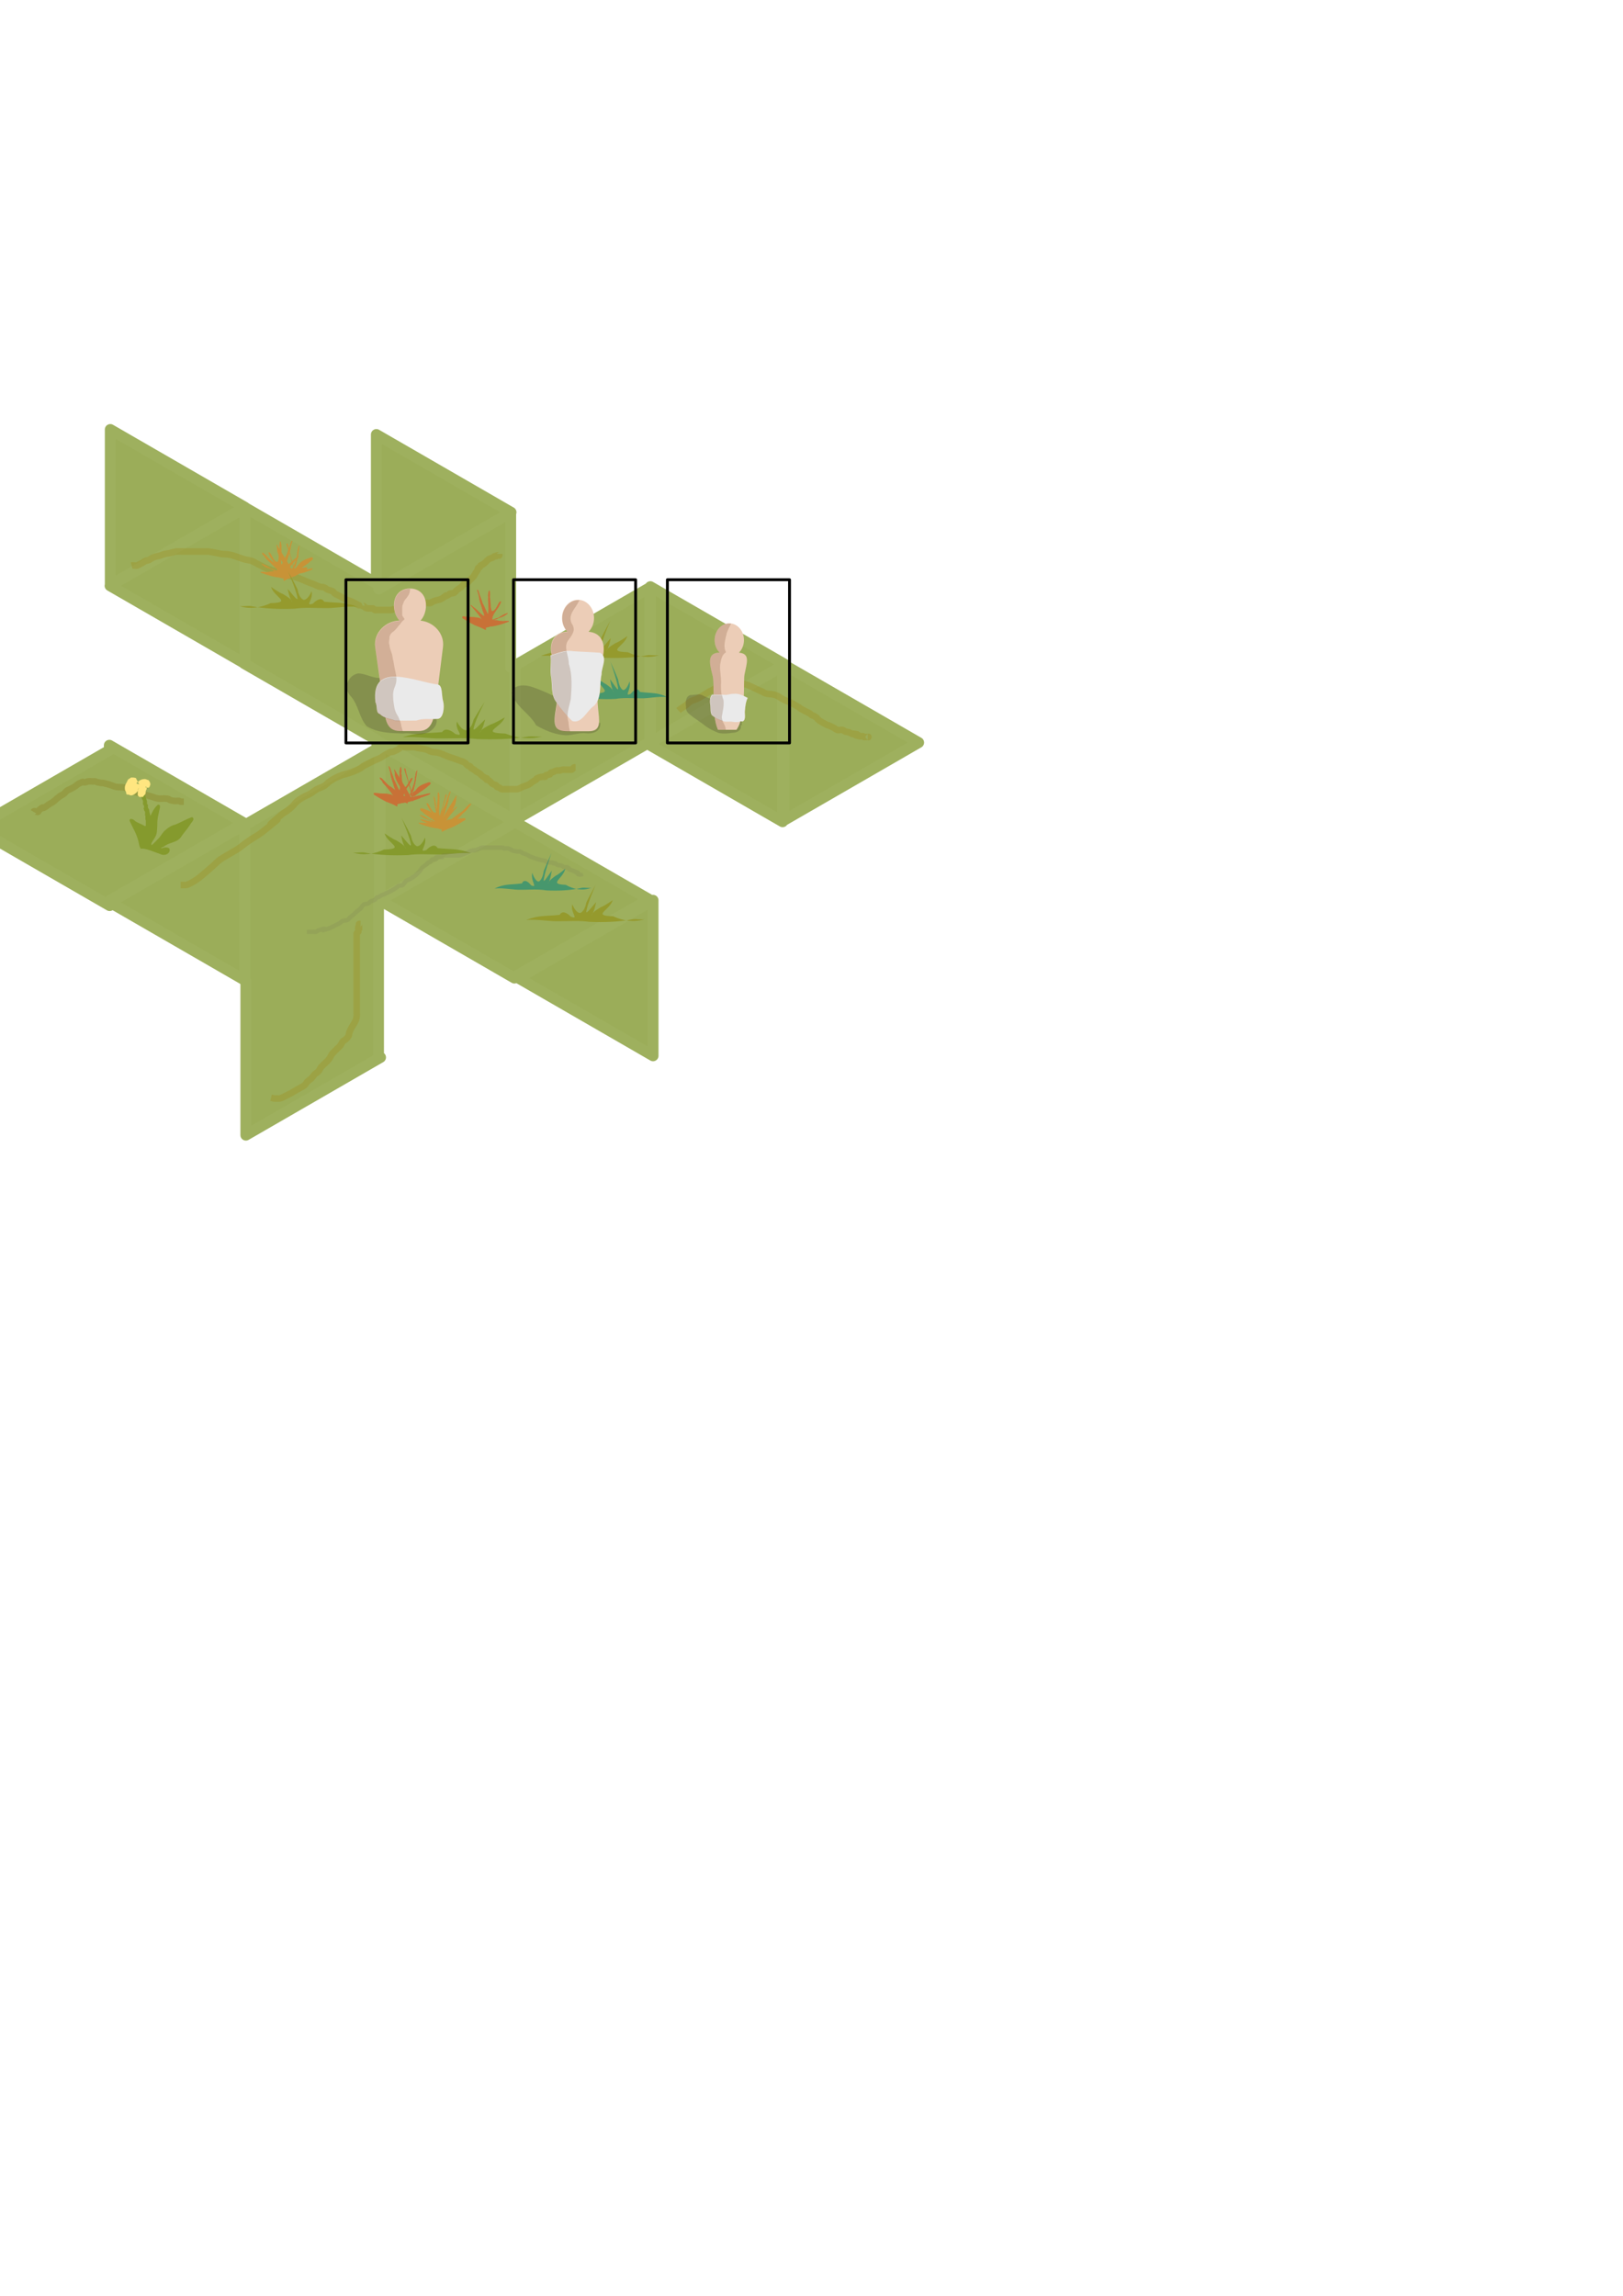 <?xml version="1.0" encoding="UTF-8" standalone="no"?>
<!-- Created with Inkscape (http://www.inkscape.org/) -->

<svg
   xmlns:dc="http://purl.org/dc/elements/1.1/"
   xmlns:cc="http://creativecommons.org/ns#"
   xmlns:rdf="http://www.w3.org/1999/02/22-rdf-syntax-ns#"
   xmlns:svg="http://www.w3.org/2000/svg"
   xmlns="http://www.w3.org/2000/svg"
   xmlns:sodipodi="http://sodipodi.sourceforge.net/DTD/sodipodi-0.dtd"
   xmlns:inkscape="http://www.inkscape.org/namespaces/inkscape"
   width="210mm"
   height="297mm"
   viewBox="0 0 744.094 1052.362"
   id="svg2"
   version="1.1"
   inkscape:version="0.92.1 r15371"
   sodipodi:docname="people.svg">
  <defs
     id="defs4">
    <filter
       height="1.028"
       y="-0.014"
       width="1.021"
       x="-0.01"
       id="filter4664"
       style="color-interpolation-filters:sRGB"
       inkscape:collect="always">
      <feGaussianBlur
         id="feGaussianBlur4666"
         stdDeviation="1.89"
         inkscape:collect="always" />
    </filter>
    <filter
       height="2.082"
       y="-0.541"
       width="1.221"
       x="-0.11"
       id="filter4755"
       style="color-interpolation-filters:sRGB"
       inkscape:collect="always">
      <feGaussianBlur
         id="feGaussianBlur4757"
         stdDeviation="3.168"
         inkscape:collect="always" />
    </filter>
    <filter
       height="1.153"
       y="-0.077"
       width="1.047"
       x="-0.024"
       id="filter4809"
       style="color-interpolation-filters:sRGB"
       inkscape:collect="always">
      <feGaussianBlur
         id="feGaussianBlur4811"
         stdDeviation="1.233"
         inkscape:collect="always" />
    </filter>
    <filter
       height="1.928"
       y="-0.464"
       width="1.259"
       x="-0.13"
       id="filter6866"
       style="color-interpolation-filters:sRGB"
       inkscape:collect="always">
      <feGaussianBlur
         id="feGaussianBlur6868"
         stdDeviation="4.709"
         inkscape:collect="always" />
    </filter>
    <filter
       height="1.84"
       y="-0.42"
       width="1.134"
       x="-0.067"
       id="filter6870"
       style="color-interpolation-filters:sRGB"
       inkscape:collect="always">
      <feGaussianBlur
         id="feGaussianBlur6872"
         stdDeviation="4.709"
         inkscape:collect="always" />
    </filter>
    <filter
       height="1.282"
       y="-0.141"
       width="1.55"
       x="-0.275"
       id="filter6874"
       style="color-interpolation-filters:sRGB"
       inkscape:collect="always">
      <feGaussianBlur
         id="feGaussianBlur6876"
         stdDeviation="4.709"
         inkscape:collect="always" />
    </filter>
    <filter
       height="1.357"
       y="-0.179"
       width="1.125"
       x="-0.062"
       id="filter6878"
       style="color-interpolation-filters:sRGB"
       inkscape:collect="always">
      <feGaussianBlur
         id="feGaussianBlur6880"
         stdDeviation="4.709"
         inkscape:collect="always" />
    </filter>
  </defs>
  <sodipodi:namedview
     id="base"
     pagecolor="#ffffff"
     bordercolor="#666666"
     borderopacity="1.0"
     inkscape:pageopacity="0.0"
     inkscape:pageshadow="2"
     inkscape:zoom="2.8"
     inkscape:cx="170.93132"
     inkscape:cy="789.35812"
     inkscape:document-units="px"
     inkscape:current-layer="layer2"
     showgrid="false"
     inkscape:window-width="2560"
     inkscape:window-height="1016"
     inkscape:window-x="0"
     inkscape:window-y="27"
     inkscape:window-maximized="1" />
  <g
     inkscape:groupmode="layer"
     id="layer2"
     inkscape:label="Repères"
     style="display:inline">
    <g
       id="g4792"
       transform="translate(-13.948,194.381)">
      <g
         transform="translate(4.159,-198.921)"
         style="display:none"
         inkscape:label="Repère"
         id="layer2-3">
        <path
           transform="rotate(30,185.191,381.71)"
           d="m 238.991,475.561 -144.632,-1e-5 -72.316,-125.255 72.316,-125.255 144.632,0 72.316,125.255 z"
           inkscape:randomized="0"
           inkscape:rounded="0"
           inkscape:flatsided="true"
           sodipodi:arg2="1.5707964"
           sodipodi:arg1="1.0471976"
           sodipodi:r2="125.25484"
           sodipodi:r1="144.63184"
           sodipodi:cy="350.30618"
           sodipodi:cx="166.67517"
           sodipodi:sides="6"
           id="path4136"
           style="opacity:1;fill:#003880;fill-opacity:0.114;stroke:none;stroke-width:1;stroke-linecap:round;stroke-linejoin:round;stroke-miterlimit:4;stroke-dasharray:none;stroke-dashoffset:0;stroke-opacity:1"
           sodipodi:type="star" />
      </g>
      <g
         transform="translate(4.159,-198.921)"
         id="layer1-5"
         inkscape:label="Calque 1">
        <path
           inkscape:connector-curvature="0"
           id="path4140"
           d="m 307.951,273.463 -2.6e-4,71.278 61.279,-35.38 9e-5,71.199 61.728,-35.639 -61.66,-35.6 0.382,-0.219 z m -0.25,0.422 -61.367,35.431 -0.399,-0.23 -2.7e-4,71.278 61.367,-35.431 0.326,0.188 -0.774,0.446 61.73,35.64 -0.001,-71.279 -60.882,35.149 3.5e-4,-71.192 z m -125.354,-70.165 -7.8e-4,68.24 -60.26,-34.791 -7.6e-4,71.228 -0.099,0.058 -2.6e-4,-71.05 -61.728,35.639 61.532,35.525 -0.125,0.072 60.93,35.178 -6e-4,2.474 1.911,-1.102 61.331,35.409 2.6e-4,-71.278 -1.911,1.102 -0.002,-10e-4 5.7e-4,-70.86 -60.533,34.947 7.8e-4,-0.115 60.685,-35.035 -61.73,-35.64 z m -121.996,-2.298 -2.58e-4,71.278 61.728,-35.639 z m 248.841,215.799 -61.728,35.639 61.728,35.639 z m -63.596,-36.09 1.2e-4,0.144 -61.533,-35.526 -2.7e-4,71.278 61.533,-35.524 2.1e-4,0.113 -61.686,35.614 61.73,35.64 2.3e-4,-0.485 61.685,-35.615 -61.728,-35.639 z m -61.814,-34.04 -61.367,35.431 -0.399,-0.23 -7.7e-4,71.228 -0.099,0.058 7e-4,-71.052 -61.728,35.639 61.533,35.526 -0.128,0.073 0.927,0.535 4.9e-4,70.566 61.728,-35.639 -0.927,-0.535 -0.002,-70.517 0.061,-0.035 0.399,0.23 2.5e-4,-71.278 z m -123.864,-0.934 -3.5e-4,2.309 -61.576,35.551 61.728,35.639 3.5e-4,-2.309 61.576,-35.551 z"
           style="opacity:1;fill:#9bad59;fill-opacity:1;stroke:#9eb05e;stroke-width:5;stroke-linecap:round;stroke-linejoin:round;stroke-miterlimit:4;stroke-dasharray:none;stroke-dashoffset:0;stroke-opacity:1;filter:url(#filter4664)" />
      </g>
      <g
         inkscape:label="Décor"
         id="layer4">
        <path
           inkscape:connector-curvature="0"
           id="path4677"
           d="m 138.214,308.799 c 0.476,0.119 0.947,0.261 1.429,0.357 0.117,0.023 0.238,0 0.357,0 0.238,0 0.476,0 0.714,0 0.357,0 0.714,0 1.071,0 0.119,0 0.242,0.029 0.357,0 1.219,-0.305 2.028,-0.835 3.214,-1.429 3.332,-1.666 0.964,-0.413 3.929,-2.143 0.829,-0.484 1.671,-0.945 2.5,-1.429 0.6,-0.35 1.267,-0.61 1.786,-1.071 0.57,-0.506 0.89,-1.247 1.429,-1.786 0.539,-0.539 1.247,-0.89 1.786,-1.429 0.539,-0.539 0.89,-1.247 1.429,-1.786 0.539,-0.539 1.279,-0.859 1.786,-1.429 0.461,-0.519 0.645,-1.238 1.071,-1.786 0.413,-0.532 0.952,-0.952 1.429,-1.429 0.714,-0.714 1.503,-1.361 2.143,-2.143 0.963,-1.177 0.89,-1.812 1.786,-2.857 0.438,-0.511 0.952,-0.952 1.429,-1.429 0.357,-0.357 0.714,-0.714 1.071,-1.071 0.357,-0.357 0.768,-0.667 1.071,-1.071 0.416,-0.555 0.61,-1.267 1.071,-1.786 0.506,-0.57 1.279,-0.859 1.786,-1.429 1.613,-1.815 0.699,-1.389 1.429,-3.214 0.72,-1.799 1.236,-2.297 2.143,-3.929 0.259,-0.465 0.546,-0.923 0.714,-1.429 0.192,-0.576 0.29,-1.182 0.357,-1.786 0.053,-0.473 0,-0.952 0,-1.429 0,-0.238 0,-0.476 0,-0.714 0,-1.905 0,-3.81 0,-5.714 0,-5.595 0,-11.19 0,-16.786 0,-3.214 0,-6.429 0,-9.643 0,-0.833 0,-1.667 0,-2.5 0,-0.238 0,-0.476 0,-0.714 0,-0.119 -0.066,-0.258 0,-0.357 0.967,-1.45 0.714,0.135 0.714,-1.786 0,-0.357 -0.113,-0.733 0,-1.071 0.038,-0.113 0.238,0 0.357,0 0,-0.119 0,-0.238 0,-0.357 0,-0.238 0,-0.476 0,-0.714 0,-0.119 -0.106,-0.304 0,-0.357 0.213,-0.106 0.476,0 0.714,0"
           style="fill:none;fill-rule:evenodd;stroke:#9e7e00;stroke-width:3;stroke-linecap:butt;stroke-linejoin:miter;stroke-miterlimit:4;stroke-dasharray:none;stroke-opacity:0.242;filter:url(#filter6874)" />
        <path
           inkscape:connector-curvature="0"
           id="path4679"
           d="m 96.786,211.299 c 0.476,0 0.952,0 1.429,0 0.836,0 1.244,0.058 2.143,-0.357 1.113,-0.514 2.185,-1.12 3.214,-1.786 1.824,-1.18 3.715,-2.863 5.357,-4.286 0.956,-0.829 1.908,-1.663 2.857,-2.5 1.075,-0.948 2.06,-2.007 3.214,-2.857 0.727,-0.536 7.45,-4.371 7.857,-4.643 1.486,-0.991 2.818,-2.198 4.286,-3.214 5.937,-4.11 3.924,-2.088 9.286,-6.429 13.143,-10.639 -7.097,5.318 6.429,-6.071 1.112,-0.936 2.455,-1.57 3.571,-2.5 3.894,-3.245 1.716,-2.606 6.071,-5.357 1.125,-0.711 2.42,-1.119 3.571,-1.786 1.114,-0.645 2.089,-1.518 3.214,-2.143 1.025,-0.569 2.209,-0.825 3.214,-1.429 0.797,-0.478 1.399,-1.228 2.143,-1.786 1.384,-1.038 2.699,-1.82 4.286,-2.5 3.646,-1.563 1.898,-0.633 5.357,-1.786 1.584,-0.528 3.534,-1.263 5,-2.143 0.51,-0.306 0.914,-0.771 1.429,-1.071 0.92,-0.537 1.905,-0.952 2.857,-1.429 0.714,-0.357 1.418,-0.737 2.143,-1.071 0.823,-0.38 1.7,-0.645 2.5,-1.071 0.991,-0.529 1.866,-1.257 2.857,-1.786 5.027,-2.681 -0.135,0.603 5.357,-2.143 0.532,-0.266 0.864,-0.883 1.429,-1.071 0.565,-0.188 1.19,0 1.786,0 0.357,0 0.714,0 1.071,0 0.476,0 0.952,0 1.429,0 0.595,0 1.194,-0.066 1.786,0 0.488,0.054 0.947,0.261 1.429,0.357 1.305,0.261 2.646,0.358 3.929,0.714 0.874,0.243 1.624,0.838 2.5,1.071 0.927,0.247 1.919,0.156 2.857,0.357 1.662,0.356 3.065,1.194 4.643,1.786 1.057,0.397 2.149,0.696 3.214,1.071 0.959,0.339 1.901,0.724 2.857,1.071 0.354,0.129 0.735,0.189 1.071,0.357 1.666,0.833 0.563,0.601 2.143,1.786 0.095,0.071 0.238,0 0.357,0 0.238,0.119 0.526,0.169 0.714,0.357 0.188,0.188 0.169,0.526 0.357,0.714 0.188,0.188 0.486,0.22 0.714,0.357 0.357,0.238 0.714,0.476 1.071,0.714 0.119,0.119 0.217,0.264 0.357,0.357 0.578,0.385 1.23,0.655 1.786,1.071 0.404,0.303 0.683,0.748 1.071,1.071 0.33,0.275 0.728,0.457 1.071,0.714 0.135,0.101 0.197,0.304 0.357,0.357 0.226,0.075 0.546,-0.168 0.714,0 0.168,0.168 -0.106,0.501 0,0.714 0.053,0.106 0.244,-0.038 0.357,0 0.253,0.084 0.506,0.191 0.714,0.357 1.316,1.053 0.701,1.065 2.143,1.786 0.337,0.168 0.77,0.131 1.071,0.357 0.213,0.16 0.144,0.555 0.357,0.714 0.301,0.226 0.735,0.189 1.071,0.357 0.384,0.192 0.664,0.579 1.071,0.714 0.339,0.113 0.714,0 1.071,0 0.595,0 1.19,0 1.786,0 1.071,0 2.143,0 3.214,0 0.357,0 0.719,0.059 1.071,0 0.942,-0.157 1.633,-0.71 2.5,-1.071 0.939,-0.391 1.947,-0.617 2.857,-1.071 0.532,-0.266 0.933,-0.741 1.429,-1.071 0.578,-0.385 1.208,-0.686 1.786,-1.071 0.94,-0.627 -0.496,-0.35 1.429,-1.071 0.568,-0.213 1.183,-0.282 1.786,-0.357 0.354,-0.044 0.752,0.16 1.071,0 0.238,-0.119 0.119,-0.595 0.357,-0.714 0.543,-0.271 1.243,-0.086 1.786,-0.357 0.238,-0.119 0.144,-0.555 0.357,-0.714 0.301,-0.226 0.719,-0.225 1.071,-0.357 0.6,-0.225 1.164,-0.559 1.786,-0.714 0.346,-0.087 0.714,0 1.071,0 0.119,0 0.242,0.029 0.357,0 0.365,-0.091 0.7,-0.295 1.071,-0.357 0.352,-0.059 0.714,0 1.071,0 0.238,0 0.476,0 0.714,0 0.714,0 1.429,0 2.143,0 0.119,0 0.258,0.066 0.357,0 0.28,-0.187 0.476,-0.476 0.714,-0.714 0.119,-0.119 0.197,-0.304 0.357,-0.357 0.226,-0.075 0.476,0 0.714,0"
           style="fill:none;fill-rule:evenodd;stroke:#9e7e00;stroke-width:3;stroke-linecap:butt;stroke-linejoin:miter;stroke-miterlimit:4;stroke-dasharray:none;stroke-opacity:0.242;filter:url(#filter6878)" />
        <path
           inkscape:connector-curvature="0"
           id="path4681"
           d="m 29.286,177.727 c 0.474,-0.792 1.549,0.396 2.143,0 0.221,-0.148 0.153,-0.544 0.357,-0.714 3.13,-2.608 0.573,-0.123 2.857,-1.429 0.517,-0.295 0.933,-0.741 1.429,-1.071 0.578,-0.385 1.208,-0.686 1.786,-1.071 2.098,-1.399 1.087,-1.05 3.571,-2.857 0.561,-0.408 1.238,-0.645 1.786,-1.071 0.532,-0.413 0.877,-1.042 1.429,-1.429 0.654,-0.458 1.442,-0.689 2.143,-1.071 0.609,-0.332 1.208,-0.686 1.786,-1.071 0.495,-0.33 0.896,-0.805 1.429,-1.071 3.164,-1.582 1.066,-0.356 3.214,-0.714 0.371,-0.062 0.698,-0.31 1.071,-0.357 0.709,-0.089 1.429,0 2.143,0 0.357,0 0.719,-0.059 1.071,0 0.371,0.062 0.704,0.275 1.071,0.357 3.864,0.859 0.468,-0.287 5.357,1.071 1.088,0.302 2.107,0.85 3.214,1.071 1.289,0.258 2.656,0.025 3.929,0.357 1.498,0.391 2.831,1.257 4.286,1.786 1.676,0.609 5.863,1.675 7.5,2.143 1.195,0.341 2.344,0.878 3.571,1.071 1.058,0.167 2.146,-0.076 3.214,0 2.952,0.211 0.678,0.53 3.929,1.071 0.705,0.117 1.429,0 2.143,0 0.119,0 0.244,-0.038 0.357,0 0.253,0.084 0.462,0.273 0.714,0.357 0.113,0.038 0.238,0 0.357,0 0.357,0 0.714,0 1.071,0"
           style="fill:none;fill-rule:evenodd;stroke:#806600;stroke-width:3;stroke-linecap:butt;stroke-linejoin:miter;stroke-miterlimit:4;stroke-dasharray:none;stroke-opacity:0.242;filter:url(#filter4755)" />
        <path
           inkscape:connector-curvature="0"
           id="path4683"
           d="m 74.286,64.87 c 0.812,-0.218 1.683,0.163 2.5,0 0.261,-0.052 0.476,-0.238 0.714,-0.357 0.476,-0.238 0.963,-0.456 1.429,-0.714 0.607,-0.337 1.151,-0.79 1.786,-1.071 0.449,-0.199 0.98,-0.158 1.429,-0.357 0.634,-0.282 1.154,-0.784 1.786,-1.071 1.634,-0.743 2.048,-0.614 3.571,-1.071 0.721,-0.216 1.412,-0.532 2.143,-0.714 0.703,-0.176 1.435,-0.205 2.143,-0.357 0.96,-0.206 1.882,-0.6 2.857,-0.714 1.064,-0.125 2.143,0 3.214,0 1.429,0 2.857,0 4.286,0 1.905,0 3.81,0 5.714,0 0.595,0 1.193,-0.054 1.786,0 1.278,0.116 4.89,0.954 5.714,1.071 1.302,0.186 2.637,0.111 3.929,0.357 1.892,0.36 4.901,1.619 6.786,2.143 1.058,0.294 2.179,0.349 3.214,0.714 1.004,0.354 1.905,0.952 2.857,1.429 3.139,1.569 3.351,1.831 6.429,2.857 1.179,0.393 2.387,0.695 3.571,1.071 1.435,0.457 2.838,1.015 4.286,1.429 1.055,0.302 2.161,0.405 3.214,0.714 1.915,0.563 3.519,1.408 5.357,2.143 0.944,0.378 1.913,0.694 2.857,1.071 0.842,0.337 1.633,0.805 2.5,1.071 0.692,0.213 1.462,0.11 2.143,0.357 0.652,0.237 1.154,0.784 1.786,1.071 0.685,0.312 1.485,0.349 2.143,0.714 0.442,0.245 0.651,0.791 1.071,1.071 0.664,0.443 1.44,0.693 2.143,1.071 0.845,0.455 1.63,1.023 2.5,1.429 0.922,0.43 1.922,0.671 2.857,1.071 0.734,0.315 1.429,0.714 2.143,1.071 0.476,0.238 0.917,0.568 1.429,0.714 2.031,0 0.235,-0.16 1.786,0.357 0.113,0.038 0.258,-0.066 0.357,0 0.28,0.187 0.413,0.564 0.714,0.714 0.439,0.22 0.941,0.303 1.429,0.357 0.592,0.066 1.19,0 1.786,0 0.119,0 0.258,-0.066 0.357,0 0.28,0.187 0.402,0.589 0.714,0.714 0.332,0.133 0.714,0 1.071,0 0.476,0 0.952,0 1.429,0 1.31,0 2.619,0 3.929,0 0.119,0 0.238,0 0.357,0 0.357,0 0.721,0.07 1.071,0 0.261,-0.052 0.452,-0.313 0.714,-0.357 0.47,-0.078 0.952,0 1.429,0 0.238,0 0.476,0 0.714,0 0.357,0 0.752,0.16 1.071,0 0.238,-0.119 0.105,-0.63 0.357,-0.714 0.565,-0.188 1.199,0.098 1.786,0 0.166,-0.028 0.19,-0.333 0.357,-0.357 0.707,-0.101 1.429,0 2.143,0 0.357,0 0.714,0 1.071,0 0.238,0 0.476,0 0.714,0 0.357,0 0.752,0.16 1.071,0 0.238,-0.119 0.105,-0.63 0.357,-0.714 0.565,-0.188 1.199,0.098 1.786,0 0.166,-0.028 0.207,-0.282 0.357,-0.357 0.573,-0.287 1.164,-0.559 1.786,-0.714 0.693,-0.173 1.45,0.173 2.143,0 0.163,-0.041 0.207,-0.282 0.357,-0.357 0.573,-0.287 1.178,-0.512 1.786,-0.714 1.618,-0.539 1.538,-0.14 3.214,-1.071 3.454,-2.591 -0.227,-0.065 2.5,-1.429 0.384,-0.192 0.67,-0.564 1.071,-0.714 0.568,-0.213 1.243,-0.086 1.786,-0.357 0.452,-0.226 0.688,-0.743 1.071,-1.071 0.452,-0.387 0.944,-0.725 1.429,-1.071 0.349,-0.249 0.768,-0.411 1.071,-0.714 0.304,-0.304 0.357,-0.833 0.714,-1.071 0.408,-0.272 1.002,-0.114 1.429,-0.357 0.439,-0.251 0.714,-0.714 1.071,-1.071 0.357,-0.357 0.714,-0.714 1.071,-1.071 0.357,-0.357 0.768,-0.667 1.071,-1.071 0.416,-0.555 0.704,-1.197 1.071,-1.786 0.227,-0.364 0.522,-0.688 0.714,-1.071 0.168,-0.337 0.131,-0.77 0.357,-1.071 0.16,-0.213 0.526,-0.169 0.714,-0.357 0.188,-0.188 0.169,-0.526 0.357,-0.714 0.188,-0.188 0.486,-0.22 0.714,-0.357 0.368,-0.221 0.742,-0.439 1.071,-0.714 0.388,-0.323 0.714,-0.714 1.071,-1.071 0.119,-0.119 0.222,-0.256 0.357,-0.357 0.343,-0.258 0.688,-0.522 1.071,-0.714 0.337,-0.168 0.735,-0.189 1.071,-0.357 0.384,-0.192 0.673,-0.555 1.071,-0.714 0.221,-0.088 0.488,0.075 0.714,0 0.16,-0.053 0.197,-0.304 0.357,-0.357 0.226,-0.075 0.476,0 0.714,0 0.119,0 0.304,0.106 0.357,0 0.106,-0.213 0,-0.476 0,-0.714"
           style="fill:none;fill-rule:evenodd;stroke:#9e7e00;stroke-width:3;stroke-linecap:butt;stroke-linejoin:miter;stroke-miterlimit:4;stroke-dasharray:none;stroke-opacity:0.242;filter:url(#filter6870)" />
        <path
           inkscape:connector-curvature="0"
           id="path4685"
           d="m 325,131.299 c 1.099,-0.976 2.4,-1.621 3.571,-2.5 0.744,-0.558 1.336,-1.324 2.143,-1.786 3.301,-1.238 2.404,-0.728 5.357,-2.5 7.737,-4.642 -1.135,0.447 5,-2.857 2.39,-1.287 2.189,-1.529 4.643,-2.143 0.703,-0.176 1.421,-0.297 2.143,-0.357 0.712,-0.059 1.429,0 2.143,0 0.595,0 1.19,0 1.786,0 0.714,0 1.429,0 2.143,0 0.119,0 0.238,0 0.357,0 0.238,0 0.479,-0.039 0.714,0 0.484,0.081 0.97,0.181 1.429,0.357 1.094,0.421 2.145,0.947 3.214,1.429 1.312,0.59 2.584,1.274 3.929,1.786 1.68,1.381 3.852,0.808 5.714,1.429 1.705,0.568 2.378,1.368 3.929,2.143 3.115,1.557 1.794,0.515 4.643,2.143 5.57,3.183 0.259,0.469 5.357,3.214 0.703,0.379 1.466,0.648 2.143,1.071 0.286,0.178 0.426,0.541 0.714,0.714 0.323,0.194 0.745,0.17 1.071,0.357 2.462,1.407 0.473,0.623 2.5,2.143 0.555,0.416 1.176,0.739 1.786,1.071 4.476,2.442 -0.32,-0.338 4.643,2.143 0.621,0.31 1.127,0.852 1.786,1.071 0.452,0.151 0.952,0 1.429,0 0.357,0 0.733,-0.113 1.071,0 0.407,0.136 0.67,0.564 1.071,0.714 0.568,0.213 1.21,0.165 1.786,0.357 2.943,1.472 0.094,0.313 2.5,0.714 4.594,0.766 -2.793,-0.163 2.143,1.071 0.577,0.144 1.199,-0.098 1.786,0 0.166,0.028 0.194,0.316 0.357,0.357 0.346,0.087 0.714,0 1.071,0 0.238,0 0.476,0 0.714,0 0.119,0 0.357,-0.119 0.357,0 0,0.119 -0.238,0 -0.357,0"
           style="fill:none;fill-rule:evenodd;stroke:#9e7e00;stroke-width:3;stroke-linecap:butt;stroke-linejoin:miter;stroke-miterlimit:4;stroke-dasharray:none;stroke-opacity:0.242;filter:url(#filter6866)" />
        <g
           transform="matrix(0.73,0,0,0.73,23.473,49.658)"
           id="g4668">
          <path
             style="fill:#859a2d;fill-opacity:1;fill-rule:evenodd;stroke:none;stroke-width:1px;stroke-linecap:butt;stroke-linejoin:miter;stroke-opacity:1"
             d="m 76.772,199.748 c -2.343,-1.035 -2.358,-3.819 -2.926,-5.898 -1.057,-4.448 -3.513,-8.4 -5.411,-12.535 -0.556,-2.371 2.585,-1.214 3.317,-0.053 1.942,1.305 4.268,1.929 6.245,3.176 2.589,-0.327 1.503,-3.585 2.843,-5.041 1.343,-2.977 2.635,-6.144 5.205,-8.359 2.628,-0.425 0.751,3.353 0.71,4.774 -0.652,2.56 -1.105,5.182 -0.997,7.823 -0.135,2.789 -0.004,5.793 -1.669,8.226 -0.667,1.324 -2.745,3.482 -1.886,4.548 1.61,-1.38 3.063,-2.955 4.555,-4.462 1.494,-1.679 2.403,-3.778 4.258,-5.153 1.731,-1.609 3.853,-2.833 6.198,-3.37 3.533,-1.415 6.768,-3.469 10.41,-4.64 2.238,1.364 -0.753,3.419 -1.369,4.901 -1.818,2.831 -4.197,5.284 -6.006,8.121 -2.713,3.188 -7.645,2.863 -10.628,5.692 -0.974,0.102 -2.592,1.189 -0.624,0.72 1.621,-0.614 5.131,-0.827 4.468,1.76 -0.63,2.544 -3.914,3.172 -6.014,1.938 -3.84,-1.183 -7.518,-3.218 -11.611,-3.389 -0.208,0.046 -0.411,0.124 -0.585,0.246"
             id="path4458"
             inkscape:connector-curvature="0" />
          <path
             style="fill:#859a2d;fill-opacity:1;fill-rule:evenodd;stroke:none;stroke-width:1px;stroke-linecap:butt;stroke-linejoin:miter;stroke-opacity:1"
             d="m 78.034,195.849 c 0.084,-0.325 0.218,-0.641 0.253,-0.975 0.05,-0.485 0,-0.975 0,-1.462 0,-0.244 0,-0.487 0,-0.731 0,-0.244 -0.042,-0.491 0,-0.731 0.044,-0.253 0.228,-0.475 0.253,-0.731 0.061,-0.647 0,-1.3 0,-1.949 0,-0.244 0,-0.487 0,-0.731 0,-1.462 0,-2.924 0,-4.386 0,-0.812 0,-1.625 0,-2.437 0,-0.244 0.042,-0.491 0,-0.731 -0.044,-0.253 -0.22,-0.476 -0.253,-0.731 -0.052,-0.403 0,-0.812 0,-1.218 0,-0.244 0.036,-0.49 0,-0.731 -0.049,-0.332 -0.224,-0.641 -0.253,-0.975 -0.056,-0.648 0.12,-1.31 0,-1.949 -0.054,-0.288 -0.418,-0.451 -0.505,-0.731 -1.438,-4.624 0.692,0.936 -0.253,-3.168 -0.066,-0.286 -0.431,-0.447 -0.505,-0.731 -0.102,-0.394 0,-0.812 0,-1.218 0,-0.081 0,-0.162 0,-0.244 0,-0.244 0.05,-0.492 0,-0.731 -0.037,-0.178 -0.168,-0.325 -0.253,-0.487 -0.168,-0.325 -0.397,-0.627 -0.505,-0.975 -0.147,-0.473 -0.206,-0.97 -0.253,-1.462 0,-0.406 0,-0.812 0,-1.218 -0.168,-0.081 -0.421,-0.081 -0.505,-0.244 -0.113,-0.218 0,-0.487 0,-0.731 0,-0.244 0.05,-0.492 0,-0.731 -0.037,-0.178 -0.168,-0.325 -0.253,-0.487 -0.168,-0.325 -0.402,-0.625 -0.505,-0.975 -0.069,-0.234 0.08,-0.5 0,-0.731 -0.027,-0.077 -0.215,0.073 -0.253,0 -0.075,-0.145 0,-0.325 0,-0.487 0,-0.081 0,-0.162 0,-0.244 0,-0.162 0.119,-0.372 0,-0.487 -0.119,-0.115 -0.354,0.073 -0.505,0 -0.075,-0.036 -0.059,-0.186 0,-0.244 0.059,-0.057 0.193,-0.057 0.253,0 0.059,0.057 -0.075,0.207 0,0.244 0.151,0.073 0.337,0 0.505,0 0.084,0 0.193,-0.057 0.253,0 0.059,0.057 -0.075,0.207 0,0.244 1.347,0.65 -0.168,-0.812 0.505,0.487 0.038,0.073 0.168,0 0.253,0 0.168,0 0.354,-0.073 0.505,0 0.075,0.036 -0.059,0.186 0,0.244 0.059,0.057 0.182,-0.045 0.253,0 0.198,0.127 0.337,0.325 0.505,0.487 0.084,0.081 0.215,0.135 0.253,0.244 0.053,0.154 0,0.325 0,0.487 0,0.081 -0.047,0.176 0,0.244 0.132,0.191 0.43,0.269 0.505,0.487 0.106,0.308 -0.048,0.653 0,0.975 0.038,0.254 0.168,0.487 0.253,0.731 1.526,4.418 -0.313,-1.108 0.758,2.68 0.125,0.442 0.695,1.836 0.758,2.437 0.05,0.485 -0.122,0.989 0,1.462 0.058,0.223 0.447,0.264 0.505,0.487 0.122,0.473 -0.056,0.978 0,1.462 0.082,0.712 0.543,1.016 0.758,1.706 0.147,0.473 0.145,0.979 0.253,1.462 0.145,0.655 0.337,1.3 0.505,1.949 0.084,0.325 0.214,0.642 0.253,0.975 0.046,0.404 -0.102,0.824 0,1.218 0.074,0.284 0.409,0.453 0.505,0.731 0.08,0.231 0,0.487 0,0.731 0,0.244 0,0.487 0,0.731 0,0.244 0,0.487 0,0.731 0,0.081 -0.027,0.167 0,0.244 0.059,0.172 0.216,0.309 0.253,0.487 0.05,0.239 0,0.487 0,0.731 0,0.487 0,0.975 0,1.462 0,0.244 -0.08,0.5 0,0.731 0.096,0.278 0.422,0.449 0.505,0.731 0.092,0.312 0,0.65 0,0.975 0,0.162 0,0.325 0,0.487 0,0.812 0,1.625 0,2.437 0,0.162 0,0.325 0,0.487 0,0.081 0.059,0.186 0,0.244 -0.059,0.057 -0.215,-0.073 -0.253,0 -0.075,0.145 0,0.325 0,0.487 0,0.081 0.075,0.207 0,0.244 -0.151,0.073 -0.386,-0.115 -0.505,0 -0.119,0.115 0,0.325 0,0.487 0,0.081 0,0.162 0,0.244 0,0.162 0.075,0.342 0,0.487 -0.038,0.073 -0.168,0 -0.253,0 -0.168,0 -0.354,-0.073 -0.505,0 -0.075,0.036 0.059,0.186 0,0.244 -0.059,0.057 -0.215,-0.073 -0.253,0 -0.075,0.145 0.119,0.372 0,0.487 -0.119,0.115 -0.354,-0.073 -0.505,0 -0.075,0.036 0.059,0.186 0,0.244 -0.059,0.057 -0.215,-0.073 -0.253,0 -0.075,0.145 0.119,0.372 0,0.487 -0.119,0.115 -0.354,-0.073 -0.505,0 -0.075,0.036 0.059,0.186 0,0.244 -0.059,0.057 -0.215,-0.073 -0.253,0 -0.337,0.65 0.505,0.487 -0.505,0.487"
             id="path4467"
             inkscape:connector-curvature="0" />
          <path
             style="fill:#ffe680;fill-rule:evenodd;stroke:none;stroke-width:1px;stroke-linecap:butt;stroke-linejoin:miter;stroke-opacity:1"
             d="m 72.226,154.181 c -1.847,-0.297 -1.003,-0.244 -2.525,-0.244 -0.168,0 -0.345,-0.051 -0.505,0 -0.113,0.036 -0.156,0.177 -0.253,0.244 -2.059,1.419 -1.175,0.319 -2.273,2.437 -0.416,0.802 -1.126,2.001 -1.263,2.924 -0.095,0.643 -0.061,1.302 0,1.949 0.055,0.586 0.581,1.194 0.758,1.706 0.136,0.393 -0.051,0.926 0.253,1.218 0.304,0.293 0.846,0.143 1.263,0.244 0.595,0.143 1.16,0.561 1.768,0.487 1.325,-0.16 3.066,-1.352 3.788,-2.437 0.389,-0.584 0.46,-1.318 0.758,-1.949 0.126,-0.267 0.369,-0.469 0.505,-0.731 0.038,-0.073 0,-0.162 0,-0.244 0,-0.162 0,-0.325 0,-0.487 0,-0.081 0,0.162 0,0.244 0,0.162 0.075,0.342 0,0.487 -0.188,0.363 -0.601,0.598 -0.758,0.975 -0.322,0.776 -0.253,1.861 -0.253,2.68 0,0.244 0,0.487 0,0.731 0,0.244 -0.061,0.495 0,0.731 0.029,0.111 0.168,0.162 0.253,0.244 0.253,0.244 0.429,0.595 0.758,0.731 0.309,0.128 0.673,0 1.01,0 0.253,0 0.505,0 0.758,0 0.168,0 0.365,0.09 0.505,0 0.157,-0.101 0.14,-0.342 0.253,-0.487 0.394,-0.508 1.004,-0.879 1.263,-1.462 0.267,-0.602 0.088,-1.314 0.253,-1.949 0.091,-0.352 0.402,-0.625 0.505,-0.975 0.069,-0.234 0,-0.487 0,-0.731 0,-0.162 0.075,-0.342 0,-0.487 -0.038,-0.073 -0.193,0.057 -0.253,0 -0.182,-0.176 0.449,-0.704 -0.505,-0.244 -0.075,0.036 -0.059,0.186 0,0.244 0.059,0.057 0.173,-0.026 0.253,0 0.179,0.057 0.321,0.208 0.505,0.244 0.248,0.048 0.505,0 0.758,0 0.253,0 0.518,0.077 0.758,0 0.08,-0.026 -0.038,-0.171 0,-0.244 0.053,-0.103 0.199,-0.141 0.253,-0.244 0.203,-0.391 0.407,-0.791 0.505,-1.218 0.126,-0.549 0.006,-1.206 -0.253,-1.706 -0.22,-0.424 -0.411,-0.883 -0.758,-1.218 -0.188,-0.182 -0.508,-0.153 -0.758,-0.244 -0.424,-0.154 -0.82,-0.392 -1.263,-0.487 -0.329,-0.07 -0.675,-0.036 -1.01,0 -0.427,0.046 -0.859,0.102 -1.263,0.244 -0.995,0.349 -1.732,0.824 -2.525,1.462 -0.183,0.147 -0.337,0.325 -0.505,0.487 -0.084,0.081 -0.253,0.129 -0.253,0.244 0,0.746 0.822,0.518 1.263,0.731 0.213,0.103 0.337,0.325 0.505,0.487"
             id="path4469"
             inkscape:connector-curvature="0" />
        </g>
        <path
           sodipodi:nodetypes="ccccccccccccccccccc"
           inkscape:connector-curvature="0"
           id="path4490"
           d="m 175.691,196.391 c 4.727,1.503 9.918,0.75 14.334,-1.353 10.068,-0.317 1.665,-2.588 0.226,-7.416 0,0 3.521,2.563 5.373,3.211 1.813,1.135 3.514,1.913 4.47,3.888 -1.471,-1.659 -2.219,-6.161 -2.219,-6.161 2.846,3.193 5.109,6.459 4.33,3.457 -0.836,-3.974 -4.183,-11.53 -4.183,-11.53 0,0 3.003,5.386 4.302,8.164 0.399,1.8 0.999,3.994 2.778,4.877 2.208,0.036 3.674,-3.994 3.674,-3.994 1.045,3.947 -3.371,7.136 0.668,5.704 1.237,-1.35 3.844,-3.243 5.112,-0.858 6.685,0.705 9.563,0.084 15.371,2.349 -5.446,-0.463 -10.285,0.723 -15.365,0.564 -4.541,-0.015 -9.108,-0.355 -13.624,0.287 -6.689,0.271 -13.428,0.053 -20.017,-1.199 -1.742,-0.18 -3.49,0.247 -5.228,0.009 z"
           style="fill:#859a2d;fill-opacity:1;fill-rule:evenodd;stroke:none;stroke-width:1px;stroke-linecap:butt;stroke-linejoin:miter;stroke-opacity:1" />
        <path
           style="fill:#959a2d;fill-opacity:1;fill-rule:evenodd;stroke:none;stroke-width:1px;stroke-linecap:butt;stroke-linejoin:miter;stroke-opacity:1"
           d="m 309.421,226.988 c -4.727,1.503 -9.918,0.75 -14.334,-1.353 -10.068,-0.317 -1.665,-2.588 -0.226,-7.416 0,0 -3.521,2.563 -5.373,3.211 -1.813,1.135 -3.514,1.913 -4.47,3.888 1.471,-1.659 2.219,-6.161 2.219,-6.161 -2.846,3.193 -5.109,6.459 -4.33,3.457 0.836,-3.974 4.183,-11.53 4.183,-11.53 0,0 -3.003,5.386 -4.302,8.164 -0.399,1.8 -0.999,3.994 -2.778,4.877 -2.208,0.036 -3.674,-3.994 -3.674,-3.994 -1.045,3.947 3.371,7.136 -0.668,5.704 -1.237,-1.35 -3.844,-3.243 -5.112,-0.858 -6.685,0.705 -9.563,0.084 -15.371,2.349 5.446,-0.463 10.285,0.723 15.365,0.564 4.541,-0.015 9.108,-0.355 13.624,0.287 6.689,0.271 13.428,0.053 20.017,-1.199 1.742,-0.18 3.49,0.247 5.228,0.009 z"
           id="path4496"
           inkscape:connector-curvature="0"
           sodipodi:nodetypes="ccccccccccccccccccc" />
        <path
           sodipodi:nodetypes="ccccccccccccccccccc"
           inkscape:connector-curvature="0"
           id="path4498"
           d="m 285.073,212.569 c -3.871,1.503 -8.122,0.75 -11.738,-1.353 -8.245,-0.317 -1.363,-2.588 -0.185,-7.416 0,0 -2.884,2.563 -4.4,3.211 -1.484,1.135 -2.877,1.913 -3.66,3.888 1.204,-1.659 1.817,-6.161 1.817,-6.161 -2.331,3.193 -4.184,6.459 -3.546,3.457 0.684,-3.974 3.426,-11.53 3.426,-11.53 0,0 -2.459,5.386 -3.523,8.164 -0.327,1.8 -0.818,3.994 -2.275,4.877 -1.808,0.036 -3.009,-3.994 -3.009,-3.994 -0.856,3.947 2.76,7.136 -0.547,5.704 -1.013,-1.35 -3.148,-3.243 -4.186,-0.858 -5.474,0.705 -7.831,0.084 -12.587,2.349 4.46,-0.463 8.423,0.723 12.583,0.564 3.719,-0.015 7.459,-0.355 11.157,0.287 5.477,0.271 10.996,0.053 16.392,-1.199 1.426,-0.18 2.858,0.247 4.282,0.009 z"
           style="fill:#47976d;fill-opacity:1;fill-rule:evenodd;stroke:none;stroke-width:1px;stroke-linecap:butt;stroke-linejoin:miter;stroke-opacity:1" />
        <path
           sodipodi:nodetypes="ccccccccccccccccccc"
           inkscape:connector-curvature="0"
           id="path4500"
           d="m 316.138,105.948 c -4.727,1.503 -9.918,0.75 -14.334,-1.353 -10.068,-0.317 -1.665,-2.588 -0.226,-7.416 0,0 -3.521,2.563 -5.373,3.211 -1.813,1.135 -3.514,1.913 -4.47,3.888 1.471,-1.659 2.219,-6.161 2.219,-6.161 -2.846,3.193 -5.109,6.459 -4.33,3.457 0.836,-3.974 4.183,-11.53 4.183,-11.53 0,0 -3.003,5.386 -4.302,8.164 -0.399,1.8 -0.999,3.994 -2.778,4.877 -2.208,0.036 -3.674,-3.994 -3.674,-3.994 -1.045,3.947 3.371,7.136 -0.668,5.704 -1.237,-1.35 -3.844,-3.243 -5.112,-0.858 -6.685,0.705 -9.563,0.084 -15.371,2.349 5.446,-0.463 10.285,0.723 15.365,0.564 4.541,-0.015 9.108,-0.355 13.624,0.287 6.689,0.271 13.428,0.053 20.017,-1.199 1.742,-0.18 3.49,0.247 5.228,0.009 z"
           style="fill:#959a2d;fill-opacity:1;fill-rule:evenodd;stroke:none;stroke-width:1px;stroke-linecap:butt;stroke-linejoin:miter;stroke-opacity:1" />
        <path
           style="fill:#859a2d;fill-opacity:1;fill-rule:evenodd;stroke:none;stroke-width:1px;stroke-linecap:butt;stroke-linejoin:miter;stroke-opacity:1"
           d="m 262.567,143.219 c -5.585,1.503 -11.719,0.75 -16.937,-1.353 -11.896,-0.317 -1.967,-2.588 -0.267,-7.416 0,0 -4.161,2.563 -6.348,3.211 -2.142,1.135 -4.152,1.913 -5.281,3.888 1.738,-1.659 2.622,-6.161 2.622,-6.161 -3.363,3.193 -6.037,6.459 -5.117,3.457 0.987,-3.974 4.943,-11.53 4.943,-11.53 0,0 -3.548,5.386 -5.084,8.164 -0.471,1.8 -1.18,3.994 -3.282,4.877 -2.609,0.036 -4.341,-3.994 -4.341,-3.994 -1.235,3.947 3.983,7.136 -0.789,5.704 -1.461,-1.35 -4.542,-3.243 -6.04,-0.858 -7.899,0.705 -11.3,0.084 -18.162,2.349 6.435,-0.463 12.153,0.723 18.156,0.564 5.366,-0.015 10.763,-0.355 16.098,0.287 7.903,0.271 15.866,0.053 23.652,-1.199 2.058,-0.18 4.123,0.247 6.178,0.009 z"
           id="path4502"
           inkscape:connector-curvature="0"
           sodipodi:nodetypes="ccccccccccccccccccc" />
        <path
           style="fill:#47976d;fill-opacity:1;fill-rule:evenodd;stroke:none;stroke-width:1px;stroke-linecap:butt;stroke-linejoin:miter;stroke-opacity:1"
           d="m 275.495,124.802 c 3.871,1.503 8.122,0.75 11.738,-1.353 8.245,-0.317 1.363,-2.588 0.185,-7.416 0,0 2.884,2.563 4.4,3.211 1.484,1.135 2.877,1.913 3.66,3.888 -1.204,-1.659 -1.817,-6.161 -1.817,-6.161 2.331,3.193 4.184,6.459 3.546,3.457 -0.684,-3.974 -3.426,-11.53 -3.426,-11.53 0,0 2.459,5.386 3.523,8.164 0.327,1.8 0.818,3.994 2.275,4.877 1.808,0.036 3.009,-3.994 3.009,-3.994 0.856,3.947 -2.76,7.136 0.547,5.704 1.013,-1.35 3.148,-3.243 4.186,-0.858 5.474,0.705 7.831,0.084 12.587,2.349 -4.46,-0.463 -8.423,0.723 -12.583,0.564 -3.719,-0.015 -7.459,-0.355 -11.157,0.287 -5.477,0.271 -10.996,0.053 -16.392,-1.199 -1.426,-0.18 -2.858,0.247 -4.282,0.009 z"
           id="path4504"
           inkscape:connector-curvature="0"
           sodipodi:nodetypes="ccccccccccccccccccc" />
        <path
           inkscape:connector-curvature="0"
           id="path4506"
           d="m 196.106,175.239 c -1.66,-0.9 -3.409,-1.621 -5.158,-2.274 -0.958,-0.479 -3.301,-1.712 -4.687,-2.691 -1.408,-0.502 -1.115,-1.489 0.244,-1.032 2.311,0.284 4.694,0.044 6.948,0.709 0.977,0.615 1.351,1.076 0.437,-0.228 -1.179,-1.755 -2.604,-3.338 -3.922,-4.915 -0.781,-0.641 -1.04,-1.44 -0.01,-0.293 1.777,1.248 3.269,2.878 4.924,4.299 1.436,0.63 -0.361,-2.371 -0.426,-3.382 -0.537,-1.86 -1.334,-3.647 -1.462,-5.609 -0.176,-0.954 -1.486,-4.528 -0.283,-2.17 0.585,2.092 1.315,3.51 1.866,5.462 0.902,1.386 1.92,4.643 2.598,4.924 0.673,-2.586 -0.165,-5.28 0.101,-7.92 -0.3,-0.867 0.496,-4.482 0.593,-1.935 0.175,0.95 -0.239,2.968 0.113,2.534 0.154,1.923 0.181,3.892 0.606,5.768 1.69,0.995 2.836,-2.565 3.786,-3.927 1.557,-1.293 -0.352,1.978 -0.735,2.524 -1.097,1.608 -2.686,3.391 -2.688,5.441 2.156,0.42 3.746,-1.592 5.617,-2.361 0.966,-0.381 2.428,-0.986 0.777,0.068 -1.861,1.476 -4.25,1.438 -6.255,2.576 1.939,-0.134 3.816,0.776 5.768,0.444 0.9,-0.04 2.847,-0.117 0.956,0.418 -2.526,0.952 -5.116,1.77 -7.791,1.989 -0.312,0.173 -2.287,0.594 -1.845,0.441"
           style="fill:#c87137;fill-rule:evenodd;stroke:#c87137;stroke-width:0.2;stroke-linecap:butt;stroke-linejoin:miter;stroke-miterlimit:4;stroke-dasharray:none;stroke-opacity:1" />
        <path
           inkscape:connector-curvature="0"
           id="path4508"
           d="m 200.723,173.898 c -3.048,-1.498 -5.431,-4.15 -7.981,-6.45 -1.08,-1.42 -2.713,-2.175 -3.542,-3.871 -0.879,-0.686 -1.798,-2.194 -0.163,-1.01 1.371,1.296 2.466,2.944 4.141,3.822 1.978,1.463 3.986,2.88 5.755,4.649 2.249,1.941 0.409,-1.72 -0.175,-2.654 -1.493,-2.774 -3.869,-5.292 -3.751,-8.77 -0.427,-1.711 -0.359,-1.401 0.389,-0.149 2.167,3.72 4.627,7.224 6.543,11.119 0.502,0.765 1.801,3.751 1.236,1.116 -0.802,-4.687 -2.482,-9.095 -3.843,-13.602 0.636,-0.98 0.579,2.234 1.109,2.921 0.658,2.131 0.846,4.401 1.719,6.458 0.1,2.209 1.316,1.109 1.479,-0.417 0.789,-2.561 1.085,-5.25 1.459,-7.903 0.33,-1.279 -0.836,1.41 -0.602,2.029 0.003,0.485 -0.559,1.186 -0.172,0.461 -0.054,2.439 -1.011,4.648 -1.859,6.845 -1.229,2.074 0.942,2.687 2.176,1.436 1.863,-1.495 3.985,-2.487 5.688,-4.21 1.441,-0.745 1.216,-1.965 -0.326,-1.244 -1.961,0.625 -4.066,1.371 -5.313,3.302 -0.822,0.873 -2.176,2.668 -2.09,3.471 1.804,0.259 3.744,0.257 5.445,-0.499 0.837,-0.348 3.319,-0.994 3.01,-1.461 -1.979,0.33 -3.897,0.987 -5.874,1.25 -1.213,0.411 -3.339,0.358 -3.793,1.839"
           style="fill:#c87137;fill-rule:evenodd;stroke:#c87137;stroke-width:0.2;stroke-linecap:butt;stroke-linejoin:miter;stroke-miterlimit:4;stroke-dasharray:none;stroke-opacity:1" />
        <path
           style="fill:#c87137;fill-rule:evenodd;stroke:#c87137;stroke-width:0.2;stroke-linecap:butt;stroke-linejoin:miter;stroke-miterlimit:4;stroke-dasharray:none;stroke-opacity:1"
           d="m 236.685,94.339 c -1.66,-0.9 -3.409,-1.621 -5.158,-2.274 -0.958,-0.479 -3.301,-1.712 -4.687,-2.691 -1.408,-0.502 -1.115,-1.489 0.244,-1.032 2.311,0.284 4.694,0.044 6.948,0.709 0.977,0.615 1.351,1.076 0.437,-0.228 -1.179,-1.755 -2.604,-3.338 -3.922,-4.915 -0.781,-0.641 -1.04,-1.44 -0.01,-0.293 1.777,1.248 3.269,2.878 4.924,4.299 1.436,0.63 -0.361,-2.371 -0.426,-3.382 -0.537,-1.86 -1.334,-3.647 -1.462,-5.609 -0.176,-0.954 -1.486,-4.528 -0.283,-2.17 0.585,2.092 1.315,3.51 1.866,5.462 0.902,1.386 1.92,4.643 2.598,4.924 0.673,-2.586 -0.165,-5.28 0.101,-7.92 -0.3,-0.867 0.496,-4.482 0.593,-1.935 0.175,0.95 -0.239,2.968 0.113,2.534 0.154,1.923 0.181,3.892 0.606,5.768 1.69,0.995 2.836,-2.565 3.786,-3.927 1.557,-1.293 -0.352,1.978 -0.735,2.524 -1.097,1.608 -2.686,3.391 -2.688,5.441 2.156,0.42 3.746,-1.592 5.617,-2.361 0.966,-0.381 2.428,-0.986 0.777,0.068 -1.861,1.476 -4.25,1.438 -6.255,2.576 1.939,-0.134 3.816,0.776 5.768,0.444 0.9,-0.04 2.847,-0.117 0.956,0.418 -2.526,0.952 -5.116,1.77 -7.791,1.989 -0.312,0.173 -2.287,0.594 -1.845,0.441"
           id="path4516"
           inkscape:connector-curvature="0" />
        <path
           inkscape:connector-curvature="0"
           id="path4528"
           d="m 144.004,71.836 c 1.66,-0.9 3.409,-1.621 5.158,-2.274 0.958,-0.479 3.301,-1.712 4.687,-2.691 1.408,-0.502 1.115,-1.489 -0.244,-1.032 -2.311,0.284 -4.694,0.044 -6.948,0.709 -0.977,0.615 -1.351,1.076 -0.437,-0.228 1.179,-1.755 2.604,-3.338 3.922,-4.915 0.781,-0.641 1.04,-1.44 0.01,-0.293 -1.777,1.248 -3.269,2.878 -4.924,4.299 -1.436,0.63 0.361,-2.371 0.426,-3.382 0.537,-1.86 1.334,-3.647 1.462,-5.609 0.176,-0.954 1.486,-4.528 0.283,-2.17 -0.585,2.092 -1.315,3.51 -1.866,5.462 -0.902,1.386 -1.92,4.643 -2.598,4.924 -0.673,-2.586 0.165,-5.28 -0.101,-7.92 0.3,-0.867 -0.496,-4.482 -0.593,-1.935 -0.175,0.95 0.239,2.968 -0.113,2.534 -0.154,1.923 -0.181,3.892 -0.606,5.768 -1.69,0.995 -2.836,-2.565 -3.786,-3.927 -1.557,-1.293 0.352,1.978 0.735,2.524 1.097,1.608 2.686,3.391 2.688,5.441 -2.156,0.42 -3.746,-1.592 -5.617,-2.361 -0.966,-0.381 -2.428,-0.986 -0.777,0.068 1.861,1.476 4.25,1.438 6.255,2.576 -1.939,-0.134 -3.816,0.776 -5.768,0.444 -0.9,-0.04 -2.847,-0.117 -0.956,0.418 2.526,0.952 5.116,1.77 7.791,1.989 0.312,0.173 2.287,0.594 1.845,0.441"
           style="fill:#c89337;fill-opacity:1;fill-rule:evenodd;stroke:#c89337;stroke-width:0.2;stroke-linecap:butt;stroke-linejoin:miter;stroke-miterlimit:4;stroke-dasharray:none;stroke-opacity:1" />
        <path
           inkscape:connector-curvature="0"
           id="path4530"
           d="m 146.761,70.852 c -3.048,-1.498 -5.431,-4.15 -7.981,-6.45 -1.08,-1.42 -2.713,-2.175 -3.542,-3.871 -0.879,-0.686 -1.798,-2.194 -0.163,-1.01 1.371,1.296 2.466,2.944 4.141,3.822 1.978,1.463 3.986,2.88 5.755,4.649 2.249,1.941 0.409,-1.72 -0.175,-2.654 -1.493,-2.774 -3.869,-5.292 -3.751,-8.77 -0.427,-1.711 -0.359,-1.401 0.389,-0.149 2.167,3.72 4.627,7.224 6.543,11.119 0.502,0.765 1.801,3.751 1.236,1.116 -0.802,-4.687 -2.482,-9.095 -3.843,-13.602 0.636,-0.98 0.579,2.234 1.109,2.921 0.658,2.131 0.846,4.401 1.719,6.458 0.1,2.209 1.316,1.109 1.479,-0.417 0.789,-2.561 1.085,-5.25 1.459,-7.903 0.33,-1.279 -0.836,1.41 -0.602,2.029 0.003,0.485 -0.559,1.186 -0.172,0.461 -0.054,2.439 -1.011,4.648 -1.859,6.845 -1.229,2.074 0.942,2.687 2.176,1.436 1.863,-1.495 3.985,-2.487 5.688,-4.21 1.441,-0.745 1.216,-1.965 -0.326,-1.244 -1.961,0.625 -4.066,1.371 -5.313,3.302 -0.822,0.873 -2.176,2.668 -2.09,3.471 1.804,0.259 3.744,0.257 5.445,-0.499 0.837,-0.348 3.319,-0.994 3.01,-1.461 -1.979,0.33 -3.897,0.987 -5.874,1.25 -1.213,0.411 -3.339,0.358 -3.793,1.839"
           style="fill:#c89337;fill-opacity:1;fill-rule:evenodd;stroke:#c89337;stroke-width:0.2;stroke-linecap:butt;stroke-linejoin:miter;stroke-miterlimit:4;stroke-dasharray:none;stroke-opacity:1" />
        <path
           style="fill:#959a2d;fill-opacity:1;fill-rule:evenodd;stroke:none;stroke-width:1px;stroke-linecap:butt;stroke-linejoin:miter;stroke-opacity:1"
           d="m 123.689,83.448 c 4.727,1.503 9.918,0.75 14.334,-1.353 10.068,-0.317 1.665,-2.588 0.226,-7.416 0,0 3.521,2.563 5.373,3.211 1.813,1.135 3.514,1.913 4.47,3.888 -1.471,-1.659 -2.219,-6.161 -2.219,-6.161 2.846,3.193 5.109,6.459 4.33,3.457 -0.836,-3.974 -4.183,-11.53 -4.183,-11.53 0,0 3.003,5.386 4.302,8.164 0.399,1.8 0.999,3.994 2.778,4.877 2.208,0.036 3.674,-3.994 3.674,-3.994 1.045,3.947 -3.371,7.136 0.668,5.704 1.237,-1.35 3.844,-3.243 5.112,-0.858 6.685,0.705 9.563,0.084 15.371,2.349 -5.446,-0.463 -10.285,0.723 -15.365,0.564 -4.541,-0.015 -9.108,-0.355 -13.624,0.287 -6.689,0.271 -13.428,0.053 -20.017,-1.199 -1.742,-0.18 -3.49,0.247 -5.228,0.009 z"
           id="path4532"
           inkscape:connector-curvature="0"
           sodipodi:nodetypes="ccccccccccccccccccc" />
        <path
           style="fill:#c89337;fill-opacity:1;fill-rule:evenodd;stroke:#c89337;stroke-width:0.2;stroke-linecap:butt;stroke-linejoin:miter;stroke-miterlimit:4;stroke-dasharray:none;stroke-opacity:1"
           d="m 216.504,186.836 c 1.66,-0.9 3.409,-1.621 5.158,-2.274 0.958,-0.479 3.301,-1.712 4.687,-2.691 1.408,-0.502 1.115,-1.489 -0.244,-1.032 -2.311,0.284 -4.694,0.044 -6.948,0.709 -0.977,0.615 -1.351,1.076 -0.437,-0.228 1.179,-1.755 2.604,-3.338 3.922,-4.915 0.781,-0.641 1.04,-1.44 0.01,-0.293 -1.777,1.248 -3.269,2.878 -4.924,4.299 -1.436,0.63 0.361,-2.371 0.426,-3.382 0.537,-1.86 1.334,-3.647 1.462,-5.609 0.176,-0.954 1.486,-4.528 0.283,-2.17 -0.585,2.092 -1.315,3.51 -1.866,5.462 -0.902,1.386 -1.92,4.643 -2.598,4.924 -0.673,-2.586 0.165,-5.28 -0.101,-7.92 0.3,-0.867 -0.496,-4.482 -0.593,-1.935 -0.175,0.95 0.239,2.968 -0.113,2.534 -0.154,1.923 -0.181,3.892 -0.606,5.768 -1.69,0.995 -2.836,-2.565 -3.786,-3.927 -1.557,-1.293 0.352,1.978 0.735,2.524 1.097,1.608 2.686,3.391 2.688,5.441 -2.156,0.42 -3.746,-1.592 -5.617,-2.361 -0.966,-0.381 -2.428,-0.986 -0.777,0.068 1.861,1.476 4.25,1.438 6.255,2.576 -1.939,-0.134 -3.816,0.776 -5.768,0.444 -0.9,-0.04 -2.847,-0.117 -0.956,0.418 2.526,0.952 5.116,1.77 7.791,1.989 0.312,0.173 2.287,0.594 1.845,0.441"
           id="path4673"
           inkscape:connector-curvature="0" />
        <path
           style="fill:#c89337;fill-opacity:1;fill-rule:evenodd;stroke:#c89337;stroke-width:0.2;stroke-linecap:butt;stroke-linejoin:miter;stroke-miterlimit:4;stroke-dasharray:none;stroke-opacity:1"
           d="m 217.244,185.852 c 3.048,-1.498 5.431,-4.15 7.981,-6.45 1.08,-1.42 2.713,-2.175 3.542,-3.871 0.879,-0.686 1.798,-2.194 0.163,-1.01 -1.371,1.296 -2.466,2.944 -4.141,3.822 -1.978,1.463 -3.986,2.88 -5.755,4.649 -2.249,1.941 -0.409,-1.72 0.175,-2.654 1.493,-2.774 3.869,-5.292 3.751,-8.77 0.427,-1.711 0.359,-1.401 -0.389,-0.149 -2.167,3.72 -4.627,7.224 -6.543,11.119 -0.502,0.765 -1.801,3.751 -1.236,1.116 0.802,-4.687 2.482,-9.095 3.843,-13.602 -0.636,-0.98 -0.579,2.234 -1.109,2.921 -0.658,2.131 -0.846,4.401 -1.719,6.458 -0.1,2.209 -1.316,1.109 -1.479,-0.417 -0.789,-2.561 -1.085,-5.25 -1.459,-7.903 -0.33,-1.279 0.836,1.41 0.602,2.029 -0.003,0.485 0.559,1.186 0.172,0.461 0.054,2.439 1.011,4.648 1.859,6.845 1.229,2.074 -0.942,2.687 -2.176,1.436 -1.863,-1.495 -3.985,-2.487 -5.688,-4.21 -1.441,-0.745 -1.216,-1.965 0.326,-1.244 1.961,0.625 4.066,1.371 5.313,3.302 0.822,0.873 2.176,2.668 2.09,3.471 -1.804,0.259 -3.744,0.257 -5.445,-0.499 -0.837,-0.348 -3.319,-0.994 -3.01,-1.461 1.979,0.33 3.897,0.987 5.874,1.25 1.213,0.411 3.339,0.358 3.793,1.839"
           id="path4675"
           inkscape:connector-curvature="0" />
        <path
           inkscape:connector-curvature="0"
           id="path4767"
           d="m 154.643,232.727 c 1.071,0 2.143,0 3.214,0 0.357,0 0.733,0.113 1.071,0 0.407,-0.136 0.66,-0.591 1.071,-0.714 7.113,-2.134 -2.562,1.757 5.357,-1.071 0.752,-0.269 1.429,-0.714 2.143,-1.071 0.714,-0.357 1.458,-0.661 2.143,-1.071 0.51,-0.306 0.876,-0.85 1.429,-1.071 0.672,-0.269 1.481,-0.063 2.143,-0.357 0.462,-0.205 0.694,-0.736 1.071,-1.071 0.695,-0.618 1.448,-1.168 2.143,-1.786 0.378,-0.336 0.691,-0.739 1.071,-1.071 0.574,-0.502 1.247,-0.89 1.786,-1.429 0.539,-0.539 0.794,-1.363 1.429,-1.786 0.505,-0.337 1.231,-0.111 1.786,-0.357 0.544,-0.242 0.908,-0.782 1.429,-1.071 0.56,-0.311 1.242,-0.375 1.786,-0.714 0.428,-0.268 0.651,-0.791 1.071,-1.071 0.313,-0.209 0.735,-0.189 1.071,-0.357 0.384,-0.192 0.688,-0.522 1.071,-0.714 0.337,-0.168 0.727,-0.204 1.071,-0.357 0.73,-0.324 1.429,-0.714 2.143,-1.071 0.476,-0.238 0.963,-0.456 1.429,-0.714 0.607,-0.337 1.208,-0.686 1.786,-1.071 0.495,-0.33 0.885,-0.83 1.429,-1.071 0.555,-0.247 1.281,-0.02 1.786,-0.357 0.634,-0.423 0.833,-1.31 1.429,-1.786 0.624,-0.499 1.429,-0.714 2.143,-1.071 0.714,-0.476 1.478,-0.885 2.143,-1.429 0.652,-0.533 1.226,-1.157 1.786,-1.786 1.351,-1.52 0.67,-1.273 2.143,-2.5 0.33,-0.275 0.742,-0.439 1.071,-0.714 0.388,-0.323 0.651,-0.791 1.071,-1.071 0.313,-0.209 0.77,-0.131 1.071,-0.357 0.213,-0.16 0.169,-0.526 0.357,-0.714 0.997,-0.997 0.497,0.287 1.786,-0.357 1.905,-0.952 -1.31,-0.595 1.071,-1.071 0.35,-0.07 0.714,0 1.071,0 0.357,0 0.752,0.16 1.071,0 0.238,-0.119 0.119,-0.595 0.357,-0.714 0.319,-0.16 0.714,0 1.071,0 0.238,0 0.476,0 0.714,0 1.19,0 2.381,0 3.571,0 0.357,0 0.714,0 1.071,0 0.357,0 0.719,0.059 1.071,0 0.486,-0.081 2.754,-1.033 2.857,-1.071 0.352,-0.132 0.725,-0.209 1.071,-0.357 0.489,-0.21 0.919,-0.561 1.429,-0.714 0.694,-0.208 1.444,-0.167 2.143,-0.357 1.705,-0.465 1.574,-0.889 3.214,-1.071 0.592,-0.066 1.19,0 1.786,0 1.19,0 2.381,0 3.571,0 0.714,0 1.429,0 2.143,0 0.357,0 0.714,0 1.071,0 0.238,0 0.488,-0.075 0.714,0 0.16,0.053 0.191,0.329 0.357,0.357 0.587,0.098 1.195,-0.074 1.786,0 1.126,0.141 1.371,0.733 2.5,1.071 0.694,0.208 1.423,0.277 2.143,0.357 0.355,0.039 0.733,-0.113 1.071,0 0.407,0.136 0.688,0.522 1.071,0.714 0.337,0.168 0.727,0.204 1.071,0.357 3.518,1.563 0.803,0.744 5,2.143 0.822,0.274 1.659,0.504 2.5,0.714 0.589,0.147 1.217,0.144 1.786,0.357 0.402,0.151 0.664,0.579 1.071,0.714 0.098,0.033 2.014,-0.032 2.143,0 0.163,0.041 0.194,0.316 0.357,0.357 0.346,0.087 0.74,-0.133 1.071,0 0.313,0.125 0.399,0.596 0.714,0.714 0.678,0.254 1.456,0.128 2.143,0.357 0.407,0.136 0.664,0.579 1.071,0.714 0.339,0.113 0.714,0 1.071,0 0.119,0 0.273,-0.084 0.357,0 0.084,0.084 -0.106,0.304 0,0.357 0.213,0.106 0.516,-0.132 0.714,0 0.221,0.148 0.238,0.476 0.357,0.714 0.357,0.119 0.719,0.225 1.071,0.357 0.6,0.225 1.212,0.428 1.786,0.714 0.151,0.075 0.197,0.304 0.357,0.357 0.226,0.075 0.546,-0.168 0.714,0 0.168,0.168 -0.106,0.501 0,0.714 0.053,0.106 0.244,-0.038 0.357,0 0.253,0.084 0.462,0.273 0.714,0.357 0.113,0.038 0.304,-0.106 0.357,0 0.106,0.213 0,0.476 0,0.714"
           style="fill:none;fill-rule:evenodd;stroke:#6c6753;stroke-width:2;stroke-linecap:butt;stroke-linejoin:miter;stroke-miterlimit:4;stroke-dasharray:none;stroke-opacity:0.144;filter:url(#filter4809)" />
      </g>
      <g
         style="display:none"
         inkscape:label="Grille"
         id="layer3">
        <path
           inkscape:transform-center-y="-3.8301796e-05"
           inkscape:transform-center-x="-9.7481031"
           d="m 126.218,325.067 0,-67.537 58.489,33.768 z"
           inkscape:randomized="0"
           inkscape:rounded="0"
           inkscape:flatsided="true"
           sodipodi:arg2="3.1415927"
           sodipodi:arg1="2.0943951"
           sodipodi:r2="19.496206"
           sodipodi:r1="38.992413"
           sodipodi:cy="291.29871"
           sodipodi:cx="145.71429"
           sodipodi:sides="3"
           id="path4434"
           style="opacity:1;fill:#000000;fill-opacity:0;stroke:#4b5062;stroke-width:5;stroke-linecap:round;stroke-linejoin:round;stroke-miterlimit:4;stroke-dasharray:none;stroke-dashoffset:0;stroke-opacity:0.305"
           sodipodi:type="star" />
        <path
           sodipodi:type="star"
           style="opacity:1;fill:#000000;fill-opacity:0;stroke:#4b5062;stroke-width:5;stroke-linecap:round;stroke-linejoin:round;stroke-miterlimit:4;stroke-dasharray:none;stroke-dashoffset:0;stroke-opacity:0.305"
           id="path4436"
           sodipodi:sides="3"
           sodipodi:cx="144.28572"
           sodipodi:cy="219.87013"
           sodipodi:r1="38.992413"
           sodipodi:r2="19.496206"
           sodipodi:arg1="2.0943951"
           sodipodi:arg2="3.1415927"
           inkscape:flatsided="true"
           inkscape:rounded="0"
           inkscape:randomized="0"
           d="m 124.79,253.639 0,-67.537 58.489,33.768 z"
           inkscape:transform-center-x="-9.7481031"
           inkscape:transform-center-y="-3.8301796e-05" />
        <path
           inkscape:transform-center-y="-3.8301796e-05"
           inkscape:transform-center-x="-9.7481031"
           d="m 65.861,216.853 0,-67.537 58.489,33.768 z"
           inkscape:randomized="0"
           inkscape:rounded="0"
           inkscape:flatsided="true"
           sodipodi:arg2="3.1415927"
           sodipodi:arg1="2.0943951"
           sodipodi:r2="19.496206"
           sodipodi:r1="38.992413"
           sodipodi:cy="183.08441"
           sodipodi:cx="85.357147"
           sodipodi:sides="3"
           id="path4438"
           style="opacity:1;fill:#000000;fill-opacity:0;stroke:#4b5062;stroke-width:5;stroke-linecap:round;stroke-linejoin:round;stroke-miterlimit:4;stroke-dasharray:none;stroke-dashoffset:0;stroke-opacity:0.305"
           sodipodi:type="star" />
        <path
           sodipodi:type="star"
           style="opacity:1;fill:#000000;fill-opacity:0;stroke:#4b5062;stroke-width:5;stroke-linecap:round;stroke-linejoin:round;stroke-miterlimit:4;stroke-dasharray:none;stroke-dashoffset:0;stroke-opacity:0.305"
           id="path4440"
           sodipodi:sides="3"
           sodipodi:cx="209.28574"
           sodipodi:cy="183.08441"
           sodipodi:r1="38.992413"
           sodipodi:r2="19.496206"
           sodipodi:arg1="2.0943951"
           sodipodi:arg2="3.1415927"
           inkscape:flatsided="true"
           inkscape:rounded="0"
           inkscape:randomized="0"
           d="m 189.79,216.853 0,-67.537 58.489,33.768 z"
           inkscape:transform-center-x="-9.7481031"
           inkscape:transform-center-y="-3.8301796e-05" />
        <path
           inkscape:transform-center-y="-3.8301796e-05"
           inkscape:transform-center-x="-9.7481031"
           d="m 252.29,252.567 0,-67.537 58.489,33.768 z"
           inkscape:randomized="0"
           inkscape:rounded="0"
           inkscape:flatsided="true"
           sodipodi:arg2="3.1415927"
           sodipodi:arg1="2.0943951"
           sodipodi:r2="19.496206"
           sodipodi:r1="38.992413"
           sodipodi:cy="218.79871"
           sodipodi:cx="271.78574"
           sodipodi:sides="3"
           id="path4442"
           style="opacity:1;fill:#000000;fill-opacity:0;stroke:#4b5062;stroke-width:5;stroke-linecap:round;stroke-linejoin:round;stroke-miterlimit:4;stroke-dasharray:none;stroke-dashoffset:0;stroke-opacity:0.305"
           sodipodi:type="star" />
        <path
           sodipodi:type="star"
           style="opacity:1;fill:#000000;fill-opacity:0;stroke:#4b5062;stroke-width:5;stroke-linecap:round;stroke-linejoin:round;stroke-miterlimit:4;stroke-dasharray:none;stroke-dashoffset:0;stroke-opacity:0.305"
           id="path4444"
           sodipodi:sides="3"
           sodipodi:cx="269.64288"
           sodipodi:cy="146.29871"
           sodipodi:r1="38.992413"
           sodipodi:r2="19.496206"
           sodipodi:arg1="2.0943951"
           sodipodi:arg2="3.1415927"
           inkscape:flatsided="true"
           inkscape:rounded="0"
           inkscape:randomized="0"
           d="m 250.147,180.067 0,-67.537 58.489,33.768 z"
           inkscape:transform-center-x="-9.7481031"
           inkscape:transform-center-y="-3.8301796e-05" />
        <path
           inkscape:transform-center-y="-3.8301796e-05"
           inkscape:transform-center-x="-9.7481031"
           d="m 314.075,144.353 0,-67.537 58.489,33.768 z"
           inkscape:randomized="0"
           inkscape:rounded="0"
           inkscape:flatsided="true"
           sodipodi:arg2="3.1415927"
           sodipodi:arg1="2.0943951"
           sodipodi:r2="19.496206"
           sodipodi:r1="38.992413"
           sodipodi:cy="110.58442"
           sodipodi:cx="333.57147"
           sodipodi:sides="3"
           id="path4446"
           style="opacity:1;fill:#000000;fill-opacity:0;stroke:#4b5062;stroke-width:5;stroke-linecap:round;stroke-linejoin:round;stroke-miterlimit:4;stroke-dasharray:none;stroke-dashoffset:0;stroke-opacity:0.305"
           sodipodi:type="star" />
        <path
           sodipodi:type="star"
           style="opacity:1;fill:#000000;fill-opacity:0;stroke:#4b5062;stroke-width:5;stroke-linecap:round;stroke-linejoin:round;stroke-miterlimit:4;stroke-dasharray:none;stroke-dashoffset:0;stroke-opacity:0.305"
           id="path4448"
           sodipodi:sides="3"
           sodipodi:cx="391.07147"
           sodipodi:cy="145.94157"
           sodipodi:r1="38.992413"
           sodipodi:r2="19.496206"
           sodipodi:arg1="2.0943951"
           sodipodi:arg2="3.1415927"
           inkscape:flatsided="true"
           inkscape:rounded="0"
           inkscape:randomized="0"
           d="m 371.575,179.71 0,-67.537 58.489,33.768 z"
           inkscape:transform-center-x="-9.7481031"
           inkscape:transform-center-y="-3.8301796e-05" />
        <path
           inkscape:transform-center-y="-3.8301796e-05"
           inkscape:transform-center-x="-9.7481031"
           d="m 188.718,142.21 0,-67.537 58.489,33.768 z"
           inkscape:randomized="0"
           inkscape:rounded="0"
           inkscape:flatsided="true"
           sodipodi:arg2="3.1415927"
           sodipodi:arg1="2.0943951"
           sodipodi:r2="19.496206"
           sodipodi:r1="38.992413"
           sodipodi:cy="108.44157"
           sodipodi:cx="208.21432"
           sodipodi:sides="3"
           id="path4450"
           style="opacity:1;fill:#000000;fill-opacity:0;stroke:#4b5062;stroke-width:5;stroke-linecap:round;stroke-linejoin:round;stroke-miterlimit:4;stroke-dasharray:none;stroke-dashoffset:0;stroke-opacity:0.305"
           sodipodi:type="star" />
        <path
           sodipodi:type="star"
           style="opacity:1;fill:#000000;fill-opacity:0;stroke:#4b5062;stroke-width:5;stroke-linecap:round;stroke-linejoin:round;stroke-miterlimit:4;stroke-dasharray:none;stroke-dashoffset:0;stroke-opacity:0.305"
           id="path4452"
           sodipodi:sides="3"
           sodipodi:cx="207.50005"
           sodipodi:cy="40.227272"
           sodipodi:r1="38.992413"
           sodipodi:r2="19.496206"
           sodipodi:arg1="2.0943951"
           sodipodi:arg2="3.1415927"
           inkscape:flatsided="true"
           inkscape:rounded="0"
           inkscape:randomized="0"
           d="m 188.004,73.996 0,-67.537 58.489,33.768 z"
           inkscape:transform-center-x="-9.7481031"
           inkscape:transform-center-y="-3.8301796e-05" />
        <path
           inkscape:transform-center-y="-3.8301796e-05"
           inkscape:transform-center-x="-9.7481031"
           d="m 128.361,108.639 0,-67.537 58.489,33.768 z"
           inkscape:randomized="0"
           inkscape:rounded="0"
           inkscape:flatsided="true"
           sodipodi:arg2="3.1415927"
           sodipodi:arg1="2.0943951"
           sodipodi:r2="19.496206"
           sodipodi:r1="38.992413"
           sodipodi:cy="74.870132"
           sodipodi:cx="147.85718"
           sodipodi:sides="3"
           id="path4454"
           style="opacity:1;fill:#000000;fill-opacity:0;stroke:#4b5062;stroke-width:5;stroke-linecap:round;stroke-linejoin:round;stroke-miterlimit:4;stroke-dasharray:none;stroke-dashoffset:0;stroke-opacity:0.305"
           sodipodi:type="star" />
        <path
           sodipodi:type="star"
           style="opacity:1;fill:#000000;fill-opacity:0;stroke:#4b5062;stroke-width:5;stroke-linecap:round;stroke-linejoin:round;stroke-miterlimit:4;stroke-dasharray:none;stroke-dashoffset:0;stroke-opacity:0.305"
           id="path4456"
           sodipodi:sides="3"
           sodipodi:cx="85.000031"
           sodipodi:cy="39.155842"
           sodipodi:r1="38.992413"
           sodipodi:r2="19.496206"
           sodipodi:arg1="2.0943951"
           sodipodi:arg2="3.1415927"
           inkscape:flatsided="true"
           inkscape:rounded="0"
           inkscape:randomized="0"
           d="m 65.504,72.924 0,-67.537 58.489,33.768 z"
           inkscape:transform-center-x="-9.7481031"
           inkscape:transform-center-y="-3.8301796e-05" />
      </g>
    </g>
    <rect
       style="opacity:1;fill:none;fill-opacity:0.494;stroke:#000000;stroke-width:1.31;stroke-linecap:round;stroke-linejoin:round;stroke-miterlimit:4;stroke-dasharray:none;stroke-dashoffset:0;stroke-opacity:1"
       id="rect4212"
       width="55.994"
       height="74.807"
       x="158.599"
       y="265.741"
       ry="0"
       inkscape:export-filename="/home/ziltoid/git/menhyr/png/clothes1.png"
       inkscape:export-xdpi="47.295361"
       inkscape:export-ydpi="47.295361" />
    <rect
       ry="0"
       y="265.741"
       x="235.415"
       height="74.807"
       width="55.994"
       id="rect4233"
       style="opacity:1;fill:none;fill-opacity:0.494;stroke:#000000;stroke-width:1.31;stroke-linecap:round;stroke-linejoin:round;stroke-miterlimit:4;stroke-dasharray:none;stroke-dashoffset:0;stroke-opacity:1"
       inkscape:export-filename="/home/ziltoid/git/menhyr/png/clothes2.png"
       inkscape:export-xdpi="47.117401"
       inkscape:export-ydpi="47.117401" />
    <rect
       style="opacity:1;fill:none;fill-opacity:0.494;stroke:#000000;stroke-width:1.31;stroke-linecap:round;stroke-linejoin:round;stroke-miterlimit:4;stroke-dasharray:none;stroke-dashoffset:0;stroke-opacity:1"
       id="rect4235"
       width="55.994"
       height="74.807"
       x="305.979"
       y="265.741"
       ry="0"
       inkscape:export-filename="/home/ziltoid/git/menhyr/png/clothes3.png"
       inkscape:export-xdpi="47.117401"
       inkscape:export-ydpi="47.117401" />
  </g>
  <g
     inkscape:label="Calque 1"
     inkscape:groupmode="layer"
     id="layer1"
     style="display:inline">
    <path
       style="fill:#c6ab5e;fill-opacity:1;fill-rule:evenodd;stroke:none;stroke-width:0.758px;stroke-linecap:butt;stroke-linejoin:miter;stroke-opacity:1"
       d="m 172.153,321.972 c -2.381,-19.449 19.006,-9.221 28.298,-8.248 2.729,0.286 1.775,4.627 2.772,7.997 0.576,2.219 0.125,7.565 -2.461,7.771 -3.297,0.348 -6.639,-0.397 -9.892,0.803 -3.252,0.026 -6.512,0.087 -9.761,-0.03 -2.338,-0.989 -4.854,-0.833 -6.93,-2.917 -1.991,-0.572 -1.006,-3.438 -2.025,-5.376 z"
       id="path4142"
       inkscape:connector-curvature="0"
       sodipodi:nodetypes="csccccccc" />
    <path
       style="fill:#c6ab5e;fill-opacity:1;fill-rule:evenodd;stroke:none;stroke-width:0.92px;stroke-linecap:butt;stroke-linejoin:miter;stroke-opacity:1"
       d="m 342.796,319.922 c -2.029,-1.086 -4.162,-2.176 -6.366,-1.881 -1.525,-0.111 -3.016,0.725 -4.544,0.416 -1.817,-3.2e-4 -3.634,0.012 -5.451,10e-4 -1.091,1.16 -1.06,3.352 -0.74,5.046 0.124,1.468 -0.083,3.236 0.72,4.392 0.692,0.618 1.485,1.023 2.249,1.452 1.06,0.532 2.16,0.883 3.235,1.337 1.359,0.322 2.743,-0.103 4.106,0.212 1.222,0.15 2.485,0.238 3.669,-0.302 0.716,0.393 1.604,-0.142 1.764,-1.259 0.3,-1.218 -0.101,-2.473 0.092,-3.702 0.155,-1.989 0.421,-4.061 1.266,-5.713 z"
       id="path4193"
       inkscape:connector-curvature="0" />
    <path
       style="fill:#c6ab5e;fill-opacity:1;stroke:none;stroke-width:0.938px;stroke-linecap:butt;stroke-linejoin:miter;stroke-opacity:1"
       d="m 252.38,300.43 c 3.343,-0.982 6.651,-2.586 10.236,-1.945 4.159,0.3 8.362,0.405 12.499,0.727 3.757,1.974 0.532,6.741 0.702,9.849 -1.122,4.78 0.257,10.451 -3.34,14.368 -3.335,2.079 -5.656,8.496 -10.12,7.078 -2.691,-2.554 -5.005,-5.603 -7.29,-8.604 -2.716,-3.557 -1.639,-8.317 -2.534,-12.441 -0.433,-2.998 0.381,-6.084 -0.153,-9.033 z"
       id="path4557"
       inkscape:connector-curvature="0" />
    <g
       id="g4571">
      <path
         inkscape:connector-curvature="0"
         id="path4179"
         d="m 199.604,328.522 c 1.972,3.31 -1.418,6.625 -4.151,7.496 -3.427,1.335 -6.996,-0.276 -10.535,0.209 -5.643,-0.15 -11.697,-0.266 -16.739,-3.307 -3.504,-3.832 -3.798,-9.829 -7.304,-13.688 -3.854,-3.873 -1.254,-9.635 3.238,-10.547 3.822,-0.004 7.326,2.715 11.203,1.947 6.671,0.531 13.105,3.63 18.13,8.446"
         style="fill:#332c26;fill-opacity:0.22;fill-rule:evenodd;stroke:none;stroke-width:0.655px;stroke-linecap:butt;stroke-linejoin:miter;stroke-opacity:1" />
      <path
         sodipodi:nodetypes="cccccssccccc"
         inkscape:connector-curvature="0"
         id="rect4136"
         d="m 187.96,269.764 c -4.057,3.8e-4 -7.345,2.645 -7.345,7.766 0.003,2.653 0.905,5.177 2.479,6.934 -6.167,0.113 -11.992,5.548 -11.067,12.128 l 3.707,26.372 c 0.935,6.649 1.316,12.139 7.555,12.139 h 8.543 c 6.239,0 7.133,-5.474 7.966,-12.139 l 3.295,-26.372 c 0.79,-6.324 -4.441,-11.567 -10.307,-12.088 1.597,-1.757 2.516,-4.3 2.52,-6.974 2.8e-4,-5.122 -3.289,-7.767 -7.346,-7.766 z"
         style="opacity:1;fill:#eccdb7;fill-opacity:1;stroke:none;stroke-width:1.31;stroke-linecap:round;stroke-linejoin:round;stroke-miterlimit:4;stroke-dasharray:none;stroke-dashoffset:0;stroke-opacity:0.242" />
      <path
         id="path4563"
         transform="scale(0.938)"
         d="m 200.465,287.75 c -4.315,0.012 -7.809,2.832 -7.809,8.283 0.003,2.829 0.966,5.522 2.645,7.396 -6.578,0.12 -12.791,5.917 -11.805,12.936 l 2.363,16.822 c -1.921,1.881 -2.863,5.084 -2.23,10.25 1.087,2.068 0.036,5.124 2.16,5.734 0.839,0.843 1.747,1.341 2.686,1.693 0.902,3.909 2.545,6.578 7.033,6.578 h 1.43 c -0.435,-1.306 -0.919,-2.846 -0.865,-3.316 -0.322,-1.509 -0.895,-2.652 -1.43,-3.928 -0.698,-1.11 -1.408,-2.291 -1.785,-3.93 -0.326,-1.894 -0.702,-3.738 -0.715,-5.945 -0.13,-2.256 0.439,-3.813 1.072,-5.305 0.837,-2.279 0.621,-4.379 0,-6.965 -0.553,-2.143 -0.677,-4.301 -1.25,-6.25 -0.145,-2.67 -1.44,-4.088 -1.607,-6.605 -0.559,-1.165 0.098,-2.796 0,-4.107 0.342,-1.034 1.003,-1.987 1.965,-2.5 0.63,-0.494 1.15,-1.132 1.785,-1.787 0.467,-0.791 1.104,-1.33 1.607,-1.963 0.446,-0.804 1.088,-1.412 1.785,-1.965 0.753,-0.561 -1.129,-1.489 -0.893,-2.678 0.07,-1.895 -0.282,-4.21 0.535,-5.357 0.241,-1.249 1.002,-1.915 1.607,-2.68 0.793,-1.079 1.446,-1.953 1.607,-3.393 0.037,-0.342 0.079,-0.687 0.107,-1.02 z"
         style="fill:#6b3d1c;fill-opacity:0.207;stroke:none;stroke-width:1px;stroke-linecap:butt;stroke-linejoin:miter;stroke-opacity:1"
         inkscape:connector-curvature="0" />
    </g>
    <g
       id="g4592">
      <path
         sodipodi:nodetypes="ccccczcc"
         inkscape:connector-curvature="0"
         id="path4183"
         d="m 275.191,331.329 c 0.469,4.223 -3.786,5.122 -6.507,4.812 -3.61,-0.437 -7.048,1.371 -10.655,0.756 -4.282,-0.444 -8.38,-2.201 -12.207,-4.41 -2.815,-5.157 -8.172,-7.738 -10.631,-13.185 -1.84,-2.931 1.244,-5.845 6.617,-4.958 5.373,0.887 20.857,8.858 29.876,13.823 1.158,0.802 2.4,1.645 2.88,3.162"
         style="fill:#332c26;fill-opacity:0.22;fill-rule:evenodd;stroke:none;stroke-width:0.655px;stroke-linecap:butt;stroke-linejoin:miter;stroke-opacity:1" />
      <path
         sodipodi:nodetypes="sccssssssccs"
         style="opacity:1;fill:#eccdb7;fill-opacity:1;stroke:none;stroke-width:1.31;stroke-linecap:round;stroke-linejoin:round;stroke-miterlimit:4;stroke-dasharray:none;stroke-dashoffset:0;stroke-opacity:0.242"
         d="m 265,274.941 c -4.057,3.4e-4 -7.345,3.743 -7.345,8.359 0.003,2.391 0.905,4.667 2.479,6.251 -6.167,0.102 -8.619,5.118 -7.12,10.933 1.979,7.679 3.483,14.929 1.931,23.773 -1.499,8.54 -0.856,10.943 5.383,10.943 h 9.49 c 6.239,0 4.893,-4.904 4.334,-10.943 -0.821,-8.874 0.855,-16.044 2.348,-23.773 1.091,-5.652 -0.809,-10.427 -6.675,-10.897 1.597,-1.584 2.516,-3.876 2.52,-6.287 2.8e-4,-4.617 -3.289,-8.36 -7.346,-8.359 z"
         id="path4148"
         inkscape:connector-curvature="0" />
      <path
         id="path4580"
         transform="scale(0.938)"
         d="m 282.666,293.271 c -4.327,3.7e-4 -7.834,3.992 -7.834,8.916 0.003,2.551 0.966,4.978 2.645,6.668 -6.486,0.107 -9.11,5.311 -7.65,11.402 -0.207,0.065 -0.414,0.14 -0.621,0.201 0.57,3.145 -0.298,6.437 0.164,9.635 0.955,4.399 -0.194,9.476 2.703,13.27 0.067,0.088 0.134,0.176 0.201,0.264 -0.093,0.741 -0.198,1.486 -0.332,2.248 -1.599,9.11 -0.913,11.672 5.742,11.672 h 0.971 c -0.418,-1.499 -0.744,-3.023 -0.768,-4.615 -1.256,-3.814 0.325,-7.635 1.105,-11.326 0.43,-5.735 0.845,-11.698 -0.988,-17.244 0.114,-3.917 -2.916,-8.343 -0.045,-11.768 1.903,-2.62 3.649,-4.794 1.443,-7.977 -1.958,-4.317 1.841,-7.166 3.482,-10.688 0.145,-0.216 0.244,-0.42 0.35,-0.625 -0.189,-0.015 -0.376,-0.033 -0.568,-0.033 z"
         style="fill:#6b3d1c;fill-opacity:0.208;stroke:none;stroke-width:1px;stroke-linecap:butt;stroke-linejoin:miter;stroke-opacity:1"
         inkscape:connector-curvature="0" />
    </g>
    <g
       id="g4608">
      <path
         inkscape:connector-curvature="0"
         id="path4207"
         d="m 339.569,332.351 c 0.62,2.406 -1.757,3.522 -3.533,3.529 -2.127,0.332 -4.341,0.527 -6.461,0.128 -2.459,-0.963 -4.855,-2.129 -6.965,-3.846 -1.492,-1.159 -3.018,-2.183 -4.567,-3.235 -1.55,-1.302 -3.834,-2.36 -3.512,-4.959 -0.356,-1.991 -0.171,-4.91 2.067,-5.377 1.98,0.042 4.113,-0.898 5.949,0.377 2.037,0.994 4.141,1.744 6.309,2.296 1.97,0.645 3.932,1.347 5.732,2.446 1.595,1.129 3.678,1.654 4.885,3.29 0.738,1.692 0.578,3.673 0.612,5.493"
         style="fill:#332c26;fill-opacity:0.22;fill-rule:evenodd;stroke:none;stroke-width:0.758px;stroke-linecap:butt;stroke-linejoin:miter;stroke-opacity:1" />
      <path
         inkscape:connector-curvature="0"
         id="path4191"
         d="m 334.359,285.741 c -3.72,3.2e-4 -6.735,3.432 -6.734,7.665 0.002,2.193 0.83,4.279 2.273,5.731 -5.655,0.093 -4.707,4.692 -3.333,10.025 1.392,3.758 -0.674,18.16 2.598,25.363 h 8.473 c 4.575,-6.265 3.039,-22.188 3.708,-25.363 1.001,-5.182 2.819,-9.561 -2.56,-9.992 1.465,-1.452 2.307,-3.554 2.31,-5.765 2.7e-4,-4.233 -3.015,-7.665 -6.735,-7.665 z"
         style="opacity:1;fill:#eccdb7;fill-opacity:1;stroke:none;stroke-width:1.515;stroke-linecap:round;stroke-linejoin:round;stroke-miterlimit:4;stroke-dasharray:none;stroke-dashoffset:0;stroke-opacity:0.242"
         sodipodi:nodetypes="sccccccccs" />
      <path
         inkscape:connector-curvature="0"
         id="path4590"
         d="m 334.358,285.741 c -3.72,3.2e-4 -6.733,3.432 -6.733,7.665 0.002,2.193 0.829,4.279 2.272,5.731 -5.655,0.093 -4.707,4.693 -3.333,10.025 0.595,1.607 0.562,5.192 0.58,9.296 -0.237,-7e-4 -0.474,10e-4 -0.71,0 -1.091,1.16 -1.06,3.352 -0.74,5.046 0.124,1.468 -0.082,3.237 0.721,4.393 0.396,0.353 0.825,0.631 1.262,0.89 0.296,2.137 0.752,4.124 1.485,5.739 h 3.578 c -0.003,-2.317 -2.105,-3.96 -1.996,-6.187 0.44,-2.543 1.119,-5.105 0.762,-7.683 -0.907,-2.073 -0.926,-4.28 -0.989,-6.511 0.367,-3.185 -0.591,-6.227 -0.368,-9.337 0.408,-2.15 0.688,-4.733 2.726,-5.826 -1.401,-2.488 -0.43,-5.425 0.134,-7.993 0.347,-1.877 1.461,-3.473 2.183,-5.182 -0.274,-0.039 -0.551,-0.066 -0.835,-0.066 z"
         style="fill:#6b3d1c;fill-opacity:0.208;stroke:none;stroke-width:0.938px;stroke-linecap:butt;stroke-linejoin:miter;stroke-opacity:1" />
    </g>
  </g>
  <g
     inkscape:groupmode="layer"
     id="layer5"
     inkscape:label="Clothing"
     style="display:inline">
    <g
       id="g4566">
      <path
         style="fill:#eaeaea;fill-opacity:1;fill-rule:evenodd;stroke:none;stroke-width:0.758px;stroke-linecap:butt;stroke-linejoin:miter;stroke-opacity:1"
         d="m 172.153,321.972 c -2.381,-19.449 19.006,-9.221 28.298,-8.248 2.729,0.286 1.775,4.627 2.772,7.997 0.576,2.219 0.125,7.565 -2.461,7.771 -3.297,0.348 -6.639,-0.397 -9.892,0.803 -3.252,0.026 -6.512,0.087 -9.761,-0.03 -2.338,-0.989 -4.854,-0.833 -6.93,-2.917 -1.991,-0.572 -1.006,-3.438 -2.025,-5.376 z"
         id="path4555"
         inkscape:connector-curvature="0"
         sodipodi:nodetypes="csccccccc" />
      <path
         id="path4558"
         transform="scale(0.938)"
         d="m 192.83,330.854 c -2.817,0.043 -5.276,0.674 -6.971,2.334 -0.034,0.033 -0.061,0.074 -0.094,0.107 -0.201,0.206 -0.398,0.419 -0.576,0.656 -0.057,0.075 -0.102,0.165 -0.156,0.244 -0.145,0.211 -0.291,0.42 -0.418,0.654 -0.064,0.117 -0.113,0.253 -0.172,0.377 -0.102,0.215 -0.209,0.424 -0.297,0.658 -0.056,0.15 -0.095,0.321 -0.145,0.479 -0.074,0.234 -0.153,0.46 -0.213,0.713 -0.027,0.116 -0.042,0.249 -0.066,0.369 -0.064,0.314 -0.128,0.627 -0.17,0.969 -0.023,0.188 -0.029,0.399 -0.045,0.596 -0.025,0.3 -0.058,0.59 -0.066,0.91 -2e-5,6.8e-4 2e-5,0.001 0,0.002 -0.015,0.526 -0.007,1.079 0.023,1.662 0.031,0.588 0.085,1.205 0.164,1.854 0.136,0.259 0.239,0.532 0.318,0.814 0.08,0.283 0.136,0.574 0.18,0.867 0.197,1.321 0.137,2.683 0.768,3.475 0.07,0.088 0.15,0.169 0.238,0.242 0.088,0.073 0.184,0.137 0.293,0.193 5.1e-4,2.6e-4 0.001,-2.6e-4 0.002,0 0.109,0.056 0.229,0.105 0.361,0.143 0.251,0.252 0.51,0.464 0.771,0.66 0.08,0.059 0.16,0.113 0.24,0.168 0.193,0.132 0.388,0.251 0.586,0.359 0.088,0.048 0.175,0.099 0.264,0.143 0.211,0.105 0.425,0.199 0.641,0.285 0.061,0.025 0.122,0.055 0.184,0.078 1.537,0.578 3.158,0.763 4.707,1.418 0.783,0.028 1.566,0.045 2.35,0.057 -0.275,-0.729 -0.585,-1.417 -0.889,-2.141 -0.698,-1.11 -1.408,-2.291 -1.785,-3.93 -0.326,-1.894 -0.702,-3.738 -0.715,-5.945 -0.13,-2.256 0.439,-3.813 1.072,-5.305 0.514,-1.4 0.629,-2.735 0.498,-4.154 -0.296,-0.008 -0.593,-0.016 -0.883,-0.012 z"
         style="fill:#6b3d1c;fill-opacity:0.207;stroke:none;stroke-width:1px;stroke-linecap:butt;stroke-linejoin:miter;stroke-opacity:1"
         inkscape:connector-curvature="0" />
    </g>
    <g
       id="g4587">
      <path
         style="fill:#eaeaea;fill-opacity:1;stroke:none;stroke-width:0.938px;stroke-linecap:butt;stroke-linejoin:miter;stroke-opacity:1"
         d="m 252.38,300.43 c 3.343,-0.982 6.651,-2.586 10.236,-1.945 4.159,0.3 8.362,0.405 12.499,0.727 3.757,1.974 0.532,6.741 0.702,9.849 -1.122,4.78 0.257,10.451 -3.34,14.368 -3.335,2.079 -5.656,8.496 -10.12,7.078 -2.691,-2.554 -5.005,-5.603 -7.29,-8.604 -2.716,-3.557 -1.639,-8.317 -2.534,-12.441 -0.433,-2.998 0.381,-6.084 -0.153,-9.033 z"
         id="path4573"
         inkscape:connector-curvature="0" />
      <path
         id="path4575"
         transform="scale(0.938)"
         d="m 276.953,318.322 c -2.431,0.28 -4.776,1.2 -7.127,1.936 -0.207,0.065 -0.414,0.14 -0.621,0.201 0.57,3.145 -0.298,6.437 0.164,9.635 0.656,3.024 0.318,6.369 0.984,9.396 0.121,0.551 0.275,1.091 0.475,1.617 0.2,0.526 0.444,1.036 0.746,1.529 3e-4,4.9e-4 -3e-4,10e-4 0,0.002 0.151,0.246 0.317,0.488 0.498,0.725 0.067,0.088 0.134,0.176 0.201,0.264 1.656,2.175 3.338,4.358 5.148,6.385 -0.033,-2.836 0.989,-5.658 1.57,-8.406 0.43,-5.735 0.845,-11.698 -0.988,-17.244 0.057,-1.949 -0.665,-4.024 -1.051,-6.039 z"
         style="fill:#6b3d1c;fill-opacity:0.208;stroke:none;stroke-width:1px;stroke-linecap:butt;stroke-linejoin:miter;stroke-opacity:1"
         inkscape:connector-curvature="0" />
    </g>
    <g
       id="g4603">
      <path
         style="fill:#eaeaea;fill-opacity:1;fill-rule:evenodd;stroke:none;stroke-width:0.92px;stroke-linecap:butt;stroke-linejoin:miter;stroke-opacity:1"
         d="m 342.796,319.922 c -2.029,-1.086 -4.162,-2.176 -6.366,-1.881 -1.525,-0.111 -3.016,0.725 -4.544,0.416 -1.817,-3.2e-4 -3.634,0.012 -5.451,10e-4 -1.091,1.16 -1.06,3.352 -0.74,5.046 0.124,1.468 -0.083,3.236 0.72,4.392 0.692,0.618 1.485,1.023 2.249,1.452 1.06,0.532 2.16,0.883 3.235,1.337 1.359,0.322 2.743,-0.103 4.106,0.212 1.222,0.15 2.485,0.238 3.669,-0.302 0.716,0.393 1.604,-0.142 1.764,-1.259 0.3,-1.218 -0.101,-2.473 0.092,-3.702 0.155,-1.989 0.421,-4.061 1.266,-5.713 z"
         id="path4594"
         inkscape:connector-curvature="0" />
      <path
         id="path4596"
         transform="scale(0.938)"
         d="m 352.908,339.688 c -1.318,0.002 -2.635,0.006 -3.953,0.002 -0.253,-7.5e-4 -0.505,10e-4 -0.758,0 -0.291,0.309 -0.507,0.686 -0.662,1.107 -0.155,0.421 -0.25,0.887 -0.297,1.369 -0.095,0.965 -7e-4,2.003 0.17,2.906 0.066,0.783 0.044,1.645 0.113,2.467 0.017,0.205 0.039,0.407 0.07,0.605 0.005,0.035 0.015,0.067 0.021,0.102 0.085,0.485 0.231,0.936 0.467,1.334 0.034,0.058 0.059,0.121 0.098,0.176 0.029,0.026 0.06,0.047 0.09,0.072 0.184,0.158 0.372,0.307 0.566,0.441 10e-4,8.3e-4 0.003,0.001 0.004,0.002 0.224,0.155 0.454,0.298 0.686,0.436 0.35,0.207 0.703,0.403 1.053,0.6 0.896,0.449 1.814,0.785 2.729,1.143 -0.316,-0.705 -0.549,-1.427 -0.51,-2.221 0.47,-2.713 1.193,-5.445 0.812,-8.195 -0.335,-0.766 -0.55,-1.551 -0.699,-2.346 z"
         style="fill:#6b3d1c;fill-opacity:0.208;stroke:none;stroke-width:1px;stroke-linecap:butt;stroke-linejoin:miter;stroke-opacity:1"
         inkscape:connector-curvature="0" />
    </g>
  </g>
</svg>
